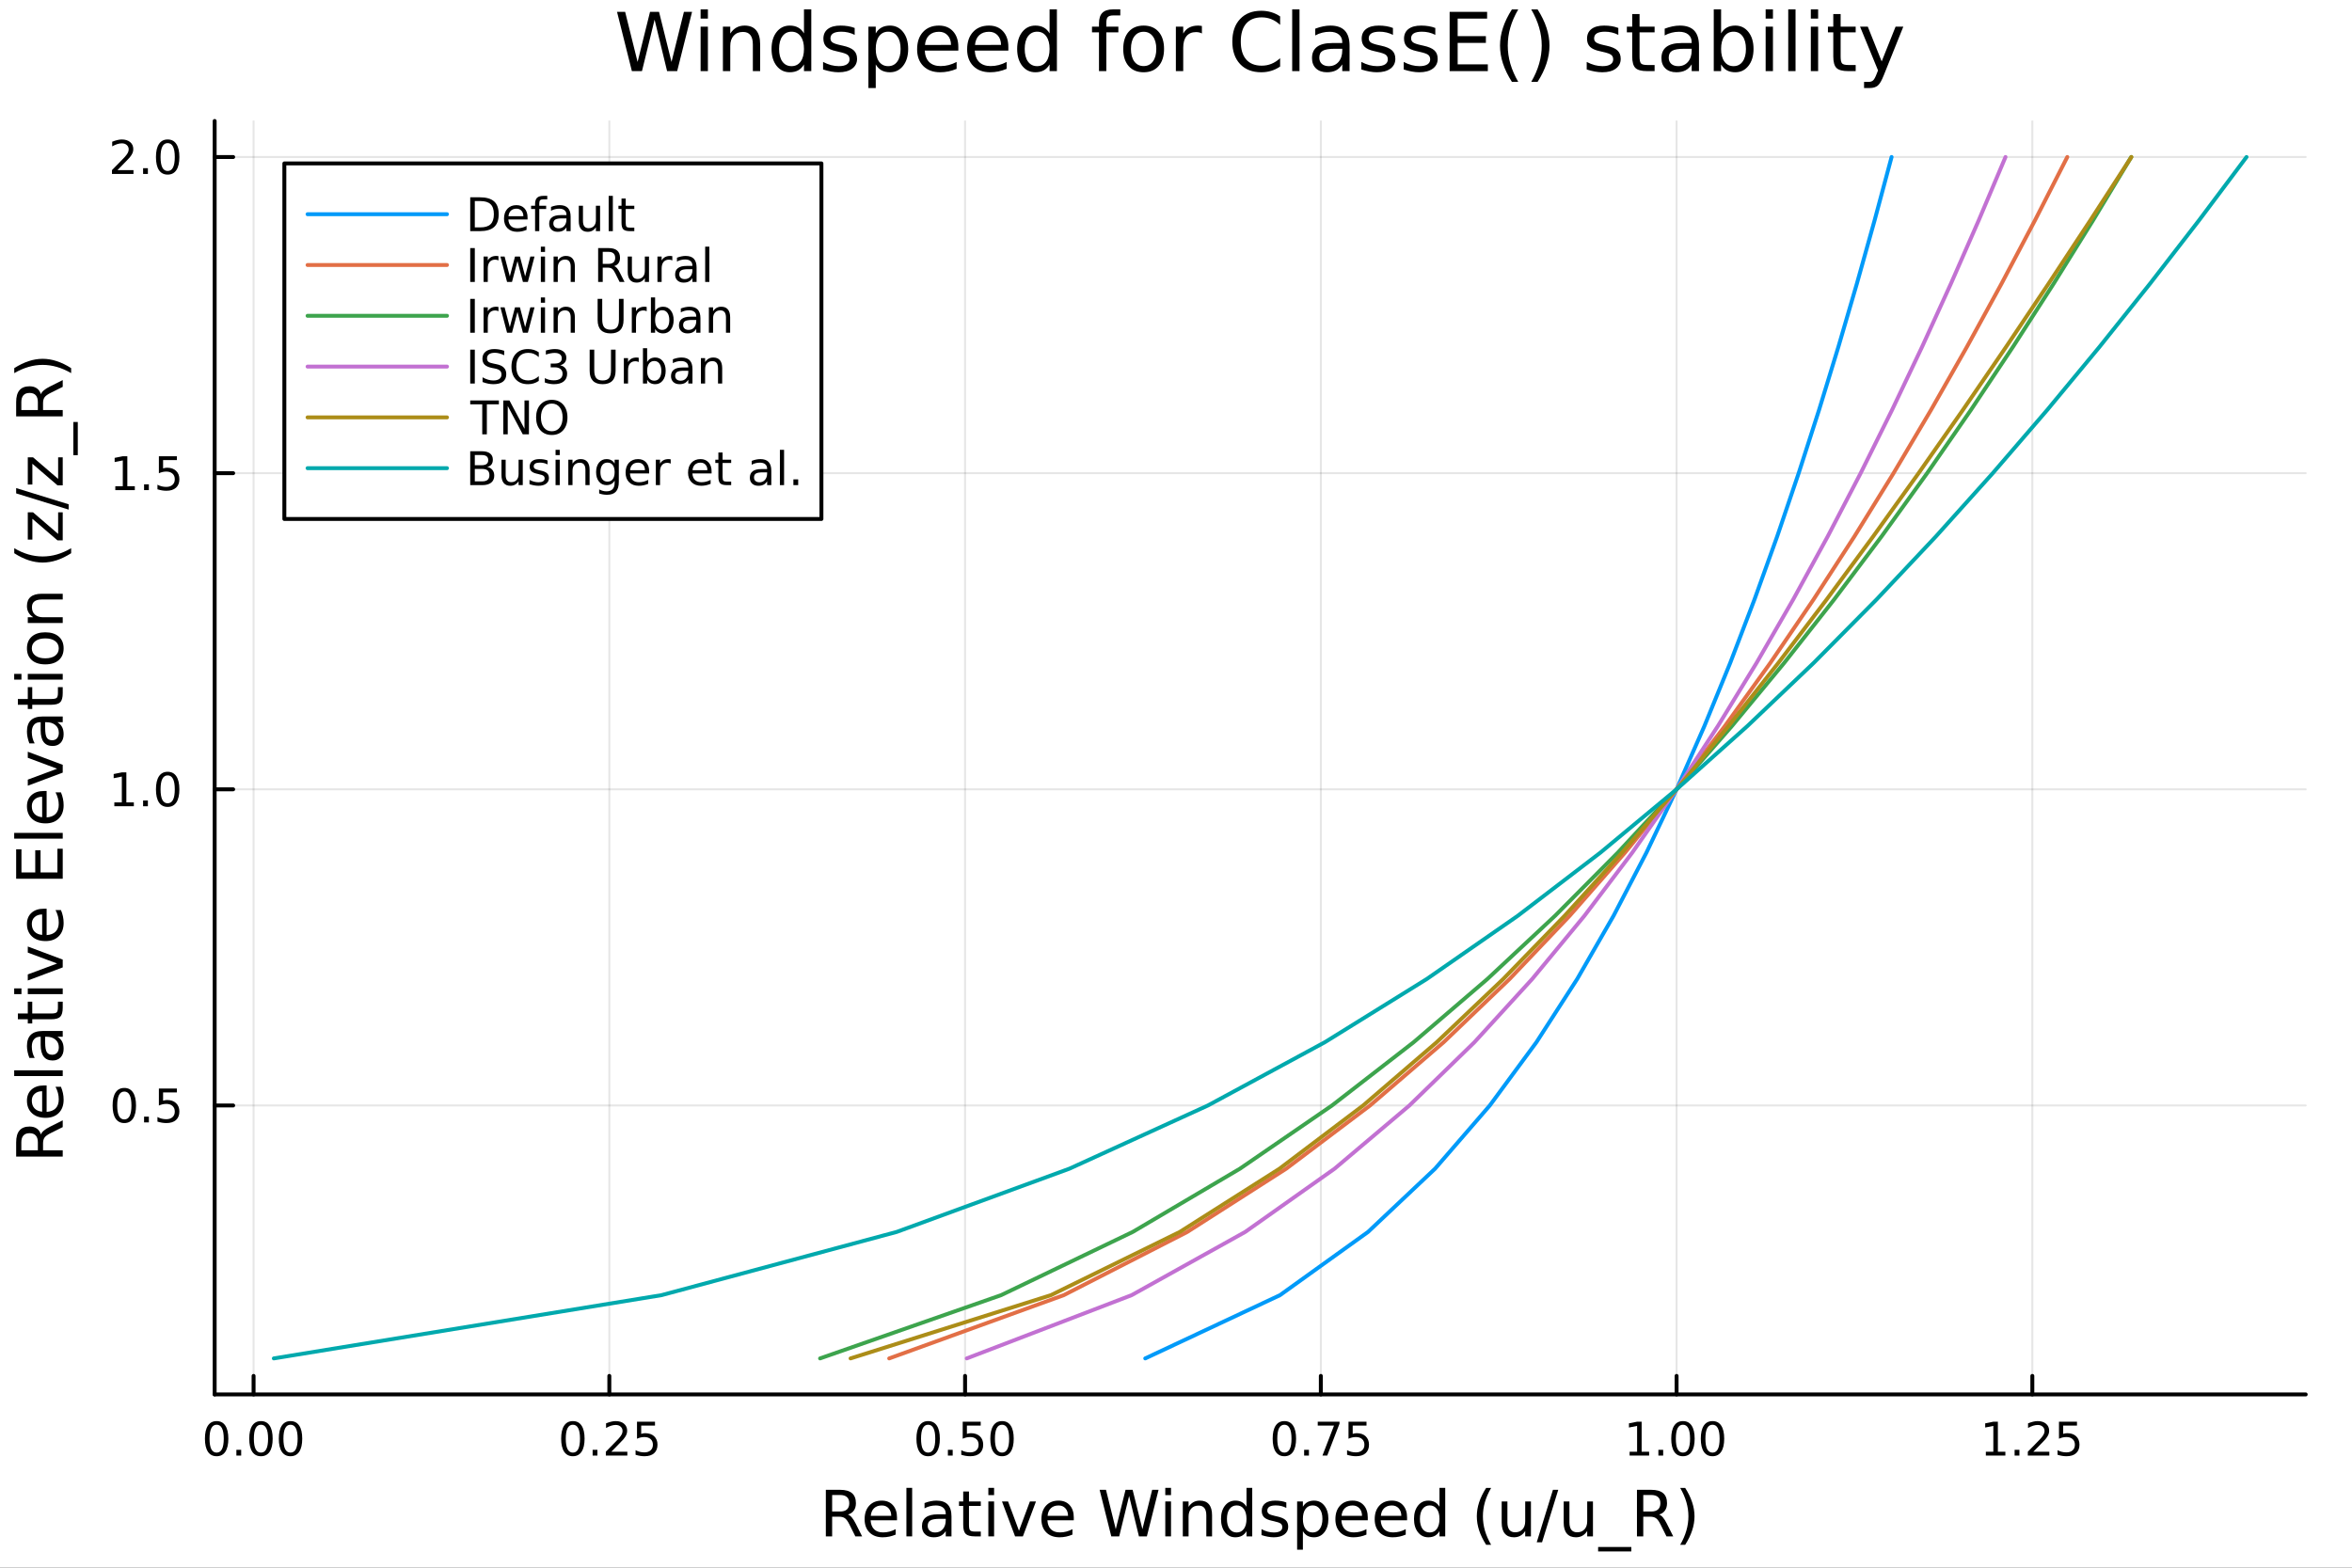 <?xml version="1.0" encoding="utf-8"?>
<svg xmlns="http://www.w3.org/2000/svg" xmlns:xlink="http://www.w3.org/1999/xlink" width="600" height="400" viewBox="0 0 2400 1600">
<rect x="0" y="0" width="2400" height="1600" fill="#333333" stroke="none"/>
<defs>
  <clipPath id="clip110">
    <rect x="0" y="0" width="2400" height="1600"/>
  </clipPath>
</defs>
<path clip-path="url(#clip110)" d="M0 1600 L2400 1600 L2400 0 L0 0  Z" fill="#ffffff" fill-rule="evenodd" fill-opacity="1"/>
<defs>
  <clipPath id="clip111">
    <rect x="480" y="0" width="1681" height="1600"/>
  </clipPath>
</defs>
<path clip-path="url(#clip110)" d="M219.033 1423.18 L2352.76 1423.18 L2352.76 123.472 L219.033 123.472  Z" fill="#ffffff" fill-rule="evenodd" fill-opacity="1"/>
<defs>
  <clipPath id="clip112">
    <rect x="219" y="123" width="2135" height="1301"/>
  </clipPath>
</defs>
<polyline clip-path="url(#clip112)" style="stroke:#000000; stroke-linecap:round; stroke-linejoin:round; stroke-width:2; stroke-opacity:0.1; fill:none" points="258.754,1423.18 258.754,123.472 "/>
<polyline clip-path="url(#clip112)" style="stroke:#000000; stroke-linecap:round; stroke-linejoin:round; stroke-width:2; stroke-opacity:0.1; fill:none" points="621.766,1423.18 621.766,123.472 "/>
<polyline clip-path="url(#clip112)" style="stroke:#000000; stroke-linecap:round; stroke-linejoin:round; stroke-width:2; stroke-opacity:0.1; fill:none" points="984.778,1423.18 984.778,123.472 "/>
<polyline clip-path="url(#clip112)" style="stroke:#000000; stroke-linecap:round; stroke-linejoin:round; stroke-width:2; stroke-opacity:0.1; fill:none" points="1347.79,1423.18 1347.79,123.472 "/>
<polyline clip-path="url(#clip112)" style="stroke:#000000; stroke-linecap:round; stroke-linejoin:round; stroke-width:2; stroke-opacity:0.1; fill:none" points="1710.8,1423.18 1710.8,123.472 "/>
<polyline clip-path="url(#clip112)" style="stroke:#000000; stroke-linecap:round; stroke-linejoin:round; stroke-width:2; stroke-opacity:0.1; fill:none" points="2073.81,1423.18 2073.81,123.472 "/>
<polyline clip-path="url(#clip112)" style="stroke:#000000; stroke-linecap:round; stroke-linejoin:round; stroke-width:2; stroke-opacity:0.1; fill:none" points="219.033,1128.26 2352.76,1128.26 "/>
<polyline clip-path="url(#clip112)" style="stroke:#000000; stroke-linecap:round; stroke-linejoin:round; stroke-width:2; stroke-opacity:0.1; fill:none" points="219.033,805.593 2352.76,805.593 "/>
<polyline clip-path="url(#clip112)" style="stroke:#000000; stroke-linecap:round; stroke-linejoin:round; stroke-width:2; stroke-opacity:0.1; fill:none" points="219.033,482.925 2352.76,482.925 "/>
<polyline clip-path="url(#clip112)" style="stroke:#000000; stroke-linecap:round; stroke-linejoin:round; stroke-width:2; stroke-opacity:0.1; fill:none" points="219.033,160.256 2352.76,160.256 "/>
<polyline clip-path="url(#clip110)" style="stroke:#000000; stroke-linecap:round; stroke-linejoin:round; stroke-width:4; stroke-opacity:1; fill:none" points="219.033,1423.18 2352.76,1423.18 "/>
<polyline clip-path="url(#clip110)" style="stroke:#000000; stroke-linecap:round; stroke-linejoin:round; stroke-width:4; stroke-opacity:1; fill:none" points="258.754,1423.18 258.754,1404.28 "/>
<polyline clip-path="url(#clip110)" style="stroke:#000000; stroke-linecap:round; stroke-linejoin:round; stroke-width:4; stroke-opacity:1; fill:none" points="621.766,1423.18 621.766,1404.28 "/>
<polyline clip-path="url(#clip110)" style="stroke:#000000; stroke-linecap:round; stroke-linejoin:round; stroke-width:4; stroke-opacity:1; fill:none" points="984.778,1423.18 984.778,1404.28 "/>
<polyline clip-path="url(#clip110)" style="stroke:#000000; stroke-linecap:round; stroke-linejoin:round; stroke-width:4; stroke-opacity:1; fill:none" points="1347.79,1423.18 1347.79,1404.28 "/>
<polyline clip-path="url(#clip110)" style="stroke:#000000; stroke-linecap:round; stroke-linejoin:round; stroke-width:4; stroke-opacity:1; fill:none" points="1710.8,1423.18 1710.8,1404.28 "/>
<polyline clip-path="url(#clip110)" style="stroke:#000000; stroke-linecap:round; stroke-linejoin:round; stroke-width:4; stroke-opacity:1; fill:none" points="2073.81,1423.18 2073.81,1404.28 "/>
<path clip-path="url(#clip110)" d="M221.058 1454.1 Q217.447 1454.1 215.618 1457.66 Q213.812 1461.2 213.812 1468.33 Q213.812 1475.44 215.618 1479.01 Q217.447 1482.55 221.058 1482.55 Q224.692 1482.55 226.498 1479.01 Q228.326 1475.44 228.326 1468.33 Q228.326 1461.2 226.498 1457.66 Q224.692 1454.1 221.058 1454.1 M221.058 1450.39 Q226.868 1450.39 229.923 1455 Q233.002 1459.58 233.002 1468.33 Q233.002 1477.06 229.923 1481.67 Q226.868 1486.25 221.058 1486.25 Q215.248 1486.25 212.169 1481.67 Q209.113 1477.06 209.113 1468.33 Q209.113 1459.58 212.169 1455 Q215.248 1450.39 221.058 1450.39 Z" fill="#000000" fill-rule="nonzero" fill-opacity="1" /><path clip-path="url(#clip110)" d="M241.22 1479.7 L246.104 1479.7 L246.104 1485.58 L241.22 1485.58 L241.22 1479.7 Z" fill="#000000" fill-rule="nonzero" fill-opacity="1" /><path clip-path="url(#clip110)" d="M266.289 1454.1 Q262.678 1454.1 260.849 1457.66 Q259.044 1461.2 259.044 1468.33 Q259.044 1475.44 260.849 1479.01 Q262.678 1482.55 266.289 1482.55 Q269.923 1482.55 271.729 1479.01 Q273.557 1475.44 273.557 1468.33 Q273.557 1461.2 271.729 1457.66 Q269.923 1454.1 266.289 1454.1 M266.289 1450.39 Q272.099 1450.39 275.155 1455 Q278.233 1459.58 278.233 1468.33 Q278.233 1477.06 275.155 1481.67 Q272.099 1486.25 266.289 1486.25 Q260.479 1486.25 257.4 1481.67 Q254.345 1477.06 254.345 1468.33 Q254.345 1459.58 257.4 1455 Q260.479 1450.39 266.289 1450.39 Z" fill="#000000" fill-rule="nonzero" fill-opacity="1" /><path clip-path="url(#clip110)" d="M296.451 1454.1 Q292.84 1454.1 291.011 1457.66 Q289.206 1461.2 289.206 1468.33 Q289.206 1475.44 291.011 1479.01 Q292.84 1482.55 296.451 1482.55 Q300.085 1482.55 301.891 1479.01 Q303.719 1475.44 303.719 1468.33 Q303.719 1461.2 301.891 1457.66 Q300.085 1454.1 296.451 1454.1 M296.451 1450.39 Q302.261 1450.39 305.317 1455 Q308.395 1459.58 308.395 1468.33 Q308.395 1477.06 305.317 1481.67 Q302.261 1486.25 296.451 1486.25 Q290.641 1486.25 287.562 1481.67 Q284.506 1477.06 284.506 1468.33 Q284.506 1459.58 287.562 1455 Q290.641 1450.39 296.451 1450.39 Z" fill="#000000" fill-rule="nonzero" fill-opacity="1" /><path clip-path="url(#clip110)" d="M584.567 1454.1 Q580.956 1454.1 579.127 1457.66 Q577.322 1461.2 577.322 1468.33 Q577.322 1475.44 579.127 1479.01 Q580.956 1482.55 584.567 1482.55 Q588.201 1482.55 590.007 1479.01 Q591.836 1475.44 591.836 1468.33 Q591.836 1461.2 590.007 1457.66 Q588.201 1454.1 584.567 1454.1 M584.567 1450.39 Q590.377 1450.39 593.433 1455 Q596.512 1459.58 596.512 1468.33 Q596.512 1477.06 593.433 1481.67 Q590.377 1486.25 584.567 1486.25 Q578.757 1486.25 575.678 1481.67 Q572.623 1477.06 572.623 1468.33 Q572.623 1459.58 575.678 1455 Q578.757 1450.39 584.567 1450.39 Z" fill="#000000" fill-rule="nonzero" fill-opacity="1" /><path clip-path="url(#clip110)" d="M604.729 1479.7 L609.613 1479.7 L609.613 1485.58 L604.729 1485.58 L604.729 1479.7 Z" fill="#000000" fill-rule="nonzero" fill-opacity="1" /><path clip-path="url(#clip110)" d="M623.826 1481.64 L640.146 1481.64 L640.146 1485.58 L618.201 1485.58 L618.201 1481.64 Q620.863 1478.89 625.447 1474.26 Q630.053 1469.61 631.234 1468.27 Q633.479 1465.74 634.359 1464.01 Q635.261 1462.25 635.261 1460.56 Q635.261 1457.8 633.317 1456.07 Q631.396 1454.33 628.294 1454.33 Q626.095 1454.33 623.641 1455.09 Q621.211 1455.86 618.433 1457.41 L618.433 1452.69 Q621.257 1451.55 623.711 1450.97 Q626.164 1450.39 628.201 1450.39 Q633.572 1450.39 636.766 1453.08 Q639.96 1455.77 639.96 1460.26 Q639.96 1462.39 639.15 1464.31 Q638.363 1466.2 636.257 1468.8 Q635.678 1469.47 632.576 1472.69 Q629.474 1475.88 623.826 1481.64 Z" fill="#000000" fill-rule="nonzero" fill-opacity="1" /><path clip-path="url(#clip110)" d="M650.007 1451.02 L668.363 1451.02 L668.363 1454.96 L654.289 1454.96 L654.289 1463.43 Q655.308 1463.08 656.326 1462.92 Q657.345 1462.73 658.363 1462.73 Q664.15 1462.73 667.53 1465.9 Q670.909 1469.08 670.909 1474.49 Q670.909 1480.07 667.437 1483.17 Q663.965 1486.25 657.646 1486.25 Q655.47 1486.25 653.201 1485.88 Q650.956 1485.51 648.548 1484.77 L648.548 1480.07 Q650.632 1481.2 652.854 1481.76 Q655.076 1482.32 657.553 1482.32 Q661.558 1482.32 663.896 1480.21 Q666.233 1478.1 666.233 1474.49 Q666.233 1470.88 663.896 1468.77 Q661.558 1466.67 657.553 1466.67 Q655.678 1466.67 653.803 1467.08 Q651.951 1467.5 650.007 1468.38 L650.007 1451.02 Z" fill="#000000" fill-rule="nonzero" fill-opacity="1" /><path clip-path="url(#clip110)" d="M947.081 1454.1 Q943.47 1454.1 941.642 1457.66 Q939.836 1461.2 939.836 1468.33 Q939.836 1475.44 941.642 1479.01 Q943.47 1482.55 947.081 1482.55 Q950.716 1482.55 952.521 1479.01 Q954.35 1475.44 954.35 1468.33 Q954.35 1461.2 952.521 1457.66 Q950.716 1454.1 947.081 1454.1 M947.081 1450.39 Q952.891 1450.39 955.947 1455 Q959.026 1459.58 959.026 1468.33 Q959.026 1477.06 955.947 1481.67 Q952.891 1486.25 947.081 1486.25 Q941.271 1486.25 938.192 1481.67 Q935.137 1477.06 935.137 1468.33 Q935.137 1459.58 938.192 1455 Q941.271 1450.39 947.081 1450.39 Z" fill="#000000" fill-rule="nonzero" fill-opacity="1" /><path clip-path="url(#clip110)" d="M967.243 1479.7 L972.127 1479.7 L972.127 1485.58 L967.243 1485.58 L967.243 1479.7 Z" fill="#000000" fill-rule="nonzero" fill-opacity="1" /><path clip-path="url(#clip110)" d="M982.359 1451.02 L1000.72 1451.02 L1000.72 1454.96 L986.641 1454.96 L986.641 1463.43 Q987.66 1463.08 988.678 1462.92 Q989.697 1462.73 990.715 1462.73 Q996.502 1462.73 999.882 1465.9 Q1003.26 1469.08 1003.26 1474.49 Q1003.26 1480.07 999.789 1483.17 Q996.317 1486.25 989.998 1486.25 Q987.822 1486.25 985.553 1485.88 Q983.308 1485.51 980.901 1484.77 L980.901 1480.07 Q982.984 1481.2 985.206 1481.76 Q987.428 1482.32 989.905 1482.32 Q993.91 1482.32 996.248 1480.21 Q998.586 1478.1 998.586 1474.49 Q998.586 1470.88 996.248 1468.77 Q993.91 1466.67 989.905 1466.67 Q988.03 1466.67 986.155 1467.08 Q984.303 1467.5 982.359 1468.38 L982.359 1451.02 Z" fill="#000000" fill-rule="nonzero" fill-opacity="1" /><path clip-path="url(#clip110)" d="M1022.47 1454.1 Q1018.86 1454.1 1017.03 1457.66 Q1015.23 1461.2 1015.23 1468.33 Q1015.23 1475.44 1017.03 1479.01 Q1018.86 1482.55 1022.47 1482.55 Q1026.11 1482.55 1027.91 1479.01 Q1029.74 1475.44 1029.74 1468.33 Q1029.74 1461.2 1027.91 1457.66 Q1026.11 1454.1 1022.47 1454.1 M1022.47 1450.39 Q1028.28 1450.39 1031.34 1455 Q1034.42 1459.58 1034.42 1468.33 Q1034.42 1477.06 1031.34 1481.67 Q1028.28 1486.25 1022.47 1486.25 Q1016.66 1486.25 1013.59 1481.67 Q1010.53 1477.06 1010.53 1468.33 Q1010.53 1459.58 1013.59 1455 Q1016.66 1450.39 1022.47 1450.39 Z" fill="#000000" fill-rule="nonzero" fill-opacity="1" /><path clip-path="url(#clip110)" d="M1310.59 1454.1 Q1306.98 1454.1 1305.15 1457.66 Q1303.35 1461.2 1303.35 1468.33 Q1303.35 1475.44 1305.15 1479.01 Q1306.98 1482.55 1310.59 1482.55 Q1314.23 1482.55 1316.03 1479.01 Q1317.86 1475.44 1317.86 1468.33 Q1317.86 1461.2 1316.03 1457.66 Q1314.23 1454.1 1310.59 1454.1 M1310.59 1450.39 Q1316.4 1450.39 1319.46 1455 Q1322.54 1459.58 1322.54 1468.33 Q1322.54 1477.06 1319.46 1481.67 Q1316.4 1486.25 1310.59 1486.25 Q1304.78 1486.25 1301.7 1481.67 Q1298.65 1477.06 1298.65 1468.33 Q1298.65 1459.58 1301.7 1455 Q1304.78 1450.39 1310.59 1450.39 Z" fill="#000000" fill-rule="nonzero" fill-opacity="1" /><path clip-path="url(#clip110)" d="M1330.75 1479.7 L1335.64 1479.7 L1335.64 1485.58 L1330.75 1485.58 L1330.75 1479.7 Z" fill="#000000" fill-rule="nonzero" fill-opacity="1" /><path clip-path="url(#clip110)" d="M1344.64 1451.02 L1366.86 1451.02 L1366.86 1453.01 L1354.32 1485.58 L1349.43 1485.58 L1361.24 1454.96 L1344.64 1454.96 L1344.64 1451.02 Z" fill="#000000" fill-rule="nonzero" fill-opacity="1" /><path clip-path="url(#clip110)" d="M1376.03 1451.02 L1394.39 1451.02 L1394.39 1454.96 L1380.31 1454.96 L1380.31 1463.43 Q1381.33 1463.08 1382.35 1462.92 Q1383.37 1462.73 1384.39 1462.73 Q1390.17 1462.73 1393.55 1465.9 Q1396.93 1469.08 1396.93 1474.49 Q1396.93 1480.07 1393.46 1483.17 Q1389.99 1486.25 1383.67 1486.25 Q1381.49 1486.25 1379.22 1485.88 Q1376.98 1485.51 1374.57 1484.77 L1374.57 1480.07 Q1376.66 1481.2 1378.88 1481.76 Q1381.1 1482.32 1383.58 1482.32 Q1387.58 1482.32 1389.92 1480.21 Q1392.26 1478.1 1392.26 1474.49 Q1392.26 1470.88 1389.92 1468.77 Q1387.58 1466.67 1383.58 1466.67 Q1381.7 1466.67 1379.83 1467.08 Q1377.97 1467.5 1376.03 1468.38 L1376.03 1451.02 Z" fill="#000000" fill-rule="nonzero" fill-opacity="1" /><path clip-path="url(#clip110)" d="M1662.87 1481.64 L1670.51 1481.64 L1670.51 1455.28 L1662.2 1456.95 L1662.2 1452.69 L1670.47 1451.02 L1675.14 1451.02 L1675.14 1481.64 L1682.78 1481.64 L1682.78 1485.58 L1662.87 1485.58 L1662.87 1481.64 Z" fill="#000000" fill-rule="nonzero" fill-opacity="1" /><path clip-path="url(#clip110)" d="M1692.23 1479.7 L1697.11 1479.7 L1697.11 1485.58 L1692.23 1485.58 L1692.23 1479.7 Z" fill="#000000" fill-rule="nonzero" fill-opacity="1" /><path clip-path="url(#clip110)" d="M1717.29 1454.1 Q1713.68 1454.1 1711.85 1457.66 Q1710.05 1461.2 1710.05 1468.33 Q1710.05 1475.44 1711.85 1479.01 Q1713.68 1482.55 1717.29 1482.55 Q1720.93 1482.55 1722.73 1479.01 Q1724.56 1475.44 1724.56 1468.33 Q1724.56 1461.2 1722.73 1457.66 Q1720.93 1454.1 1717.29 1454.1 M1717.29 1450.39 Q1723.1 1450.39 1726.16 1455 Q1729.24 1459.58 1729.24 1468.33 Q1729.24 1477.06 1726.16 1481.67 Q1723.1 1486.25 1717.29 1486.25 Q1711.48 1486.25 1708.41 1481.67 Q1705.35 1477.06 1705.35 1468.33 Q1705.35 1459.58 1708.41 1455 Q1711.48 1450.39 1717.29 1450.39 Z" fill="#000000" fill-rule="nonzero" fill-opacity="1" /><path clip-path="url(#clip110)" d="M1747.46 1454.1 Q1743.85 1454.1 1742.02 1457.66 Q1740.21 1461.2 1740.21 1468.33 Q1740.21 1475.44 1742.02 1479.01 Q1743.85 1482.55 1747.46 1482.55 Q1751.09 1482.55 1752.9 1479.01 Q1754.72 1475.44 1754.72 1468.33 Q1754.72 1461.2 1752.9 1457.66 Q1751.09 1454.1 1747.46 1454.1 M1747.46 1450.39 Q1753.27 1450.39 1756.32 1455 Q1759.4 1459.58 1759.4 1468.33 Q1759.4 1477.06 1756.32 1481.67 Q1753.27 1486.25 1747.46 1486.25 Q1741.65 1486.25 1738.57 1481.67 Q1735.51 1477.06 1735.51 1468.33 Q1735.51 1459.58 1738.57 1455 Q1741.65 1450.39 1747.46 1450.39 Z" fill="#000000" fill-rule="nonzero" fill-opacity="1" /><path clip-path="url(#clip110)" d="M2026.38 1481.64 L2034.02 1481.64 L2034.02 1455.28 L2025.71 1456.95 L2025.71 1452.69 L2033.98 1451.02 L2038.65 1451.02 L2038.65 1481.64 L2046.29 1481.64 L2046.29 1485.58 L2026.38 1485.58 L2026.38 1481.64 Z" fill="#000000" fill-rule="nonzero" fill-opacity="1" /><path clip-path="url(#clip110)" d="M2055.73 1479.7 L2060.62 1479.7 L2060.62 1485.58 L2055.73 1485.58 L2055.73 1479.7 Z" fill="#000000" fill-rule="nonzero" fill-opacity="1" /><path clip-path="url(#clip110)" d="M2074.83 1481.64 L2091.15 1481.64 L2091.15 1485.58 L2069.21 1485.58 L2069.21 1481.64 Q2071.87 1478.89 2076.45 1474.26 Q2081.06 1469.61 2082.24 1468.27 Q2084.48 1465.74 2085.36 1464.01 Q2086.27 1462.25 2086.27 1460.56 Q2086.27 1457.8 2084.32 1456.07 Q2082.4 1454.33 2079.3 1454.33 Q2077.1 1454.33 2074.65 1455.09 Q2072.22 1455.86 2069.44 1457.41 L2069.44 1452.69 Q2072.26 1451.55 2074.72 1450.97 Q2077.17 1450.39 2079.21 1450.39 Q2084.58 1450.39 2087.77 1453.08 Q2090.97 1455.77 2090.97 1460.26 Q2090.97 1462.39 2090.16 1464.31 Q2089.37 1466.2 2087.26 1468.8 Q2086.68 1469.47 2083.58 1472.69 Q2080.48 1475.88 2074.83 1481.64 Z" fill="#000000" fill-rule="nonzero" fill-opacity="1" /><path clip-path="url(#clip110)" d="M2101.01 1451.02 L2119.37 1451.02 L2119.37 1454.96 L2105.29 1454.96 L2105.29 1463.43 Q2106.31 1463.08 2107.33 1462.92 Q2108.35 1462.73 2109.37 1462.73 Q2115.16 1462.73 2118.54 1465.9 Q2121.91 1469.08 2121.91 1474.49 Q2121.91 1480.07 2118.44 1483.17 Q2114.97 1486.25 2108.65 1486.25 Q2106.48 1486.25 2104.21 1485.88 Q2101.96 1485.51 2099.55 1484.77 L2099.55 1480.07 Q2101.64 1481.2 2103.86 1481.76 Q2106.08 1482.32 2108.56 1482.32 Q2112.56 1482.32 2114.9 1480.21 Q2117.24 1478.1 2117.24 1474.49 Q2117.24 1470.88 2114.9 1468.77 Q2112.56 1466.67 2108.56 1466.67 Q2106.68 1466.67 2104.81 1467.08 Q2102.96 1467.5 2101.01 1468.38 L2101.01 1451.02 Z" fill="#000000" fill-rule="nonzero" fill-opacity="1" /><path clip-path="url(#clip110)" d="M865.233 1545.76 Q867.301 1546.46 869.243 1548.76 Q871.216 1551.05 873.19 1555.06 L879.715 1568.04 L872.808 1568.04 L866.729 1555.85 Q864.373 1551.08 862.145 1549.52 Q859.949 1547.96 856.13 1547.96 L849.127 1547.96 L849.127 1568.04 L842.698 1568.04 L842.698 1520.52 L857.212 1520.52 Q865.36 1520.52 869.37 1523.93 Q873.381 1527.34 873.381 1534.21 Q873.381 1538.7 871.28 1541.66 Q869.211 1544.62 865.233 1545.76 M849.127 1525.81 L849.127 1542.68 L857.212 1542.68 Q861.859 1542.68 864.214 1540.54 Q866.601 1538.38 866.601 1534.21 Q866.601 1530.04 864.214 1527.94 Q861.859 1525.81 857.212 1525.81 L849.127 1525.81 Z" fill="#000000" fill-rule="nonzero" fill-opacity="1" /><path clip-path="url(#clip110)" d="M915.299 1548.76 L915.299 1551.62 L888.372 1551.62 Q888.754 1557.67 892 1560.85 Q895.279 1564 901.103 1564 Q904.477 1564 907.628 1563.17 Q910.811 1562.35 913.93 1560.69 L913.93 1566.23 Q910.779 1567.57 907.469 1568.27 Q904.159 1568.97 900.753 1568.97 Q892.223 1568.97 887.226 1564 Q882.261 1559.04 882.261 1550.57 Q882.261 1541.82 886.972 1536.69 Q891.714 1531.54 899.735 1531.54 Q906.928 1531.54 911.098 1536.18 Q915.299 1540.8 915.299 1548.76 M909.442 1547.04 Q909.379 1542.23 906.737 1539.37 Q904.127 1536.5 899.798 1536.5 Q894.897 1536.5 891.937 1539.27 Q889.009 1542.04 888.563 1547.07 L909.442 1547.04 Z" fill="#000000" fill-rule="nonzero" fill-opacity="1" /><path clip-path="url(#clip110)" d="M924.911 1518.52 L930.768 1518.52 L930.768 1568.04 L924.911 1568.04 L924.911 1518.52 Z" fill="#000000" fill-rule="nonzero" fill-opacity="1" /><path clip-path="url(#clip110)" d="M959.222 1550.12 Q952.125 1550.12 949.387 1551.75 Q946.65 1553.37 946.65 1557.29 Q946.65 1560.4 948.687 1562.25 Q950.756 1564.07 954.289 1564.07 Q959.159 1564.07 962.087 1560.63 Q965.047 1557.16 965.047 1551.43 L965.047 1550.12 L959.222 1550.12 M970.903 1547.71 L970.903 1568.04 L965.047 1568.04 L965.047 1562.63 Q963.042 1565.88 960.05 1567.44 Q957.058 1568.97 952.729 1568.97 Q947.255 1568.97 944.008 1565.91 Q940.794 1562.82 940.794 1557.67 Q940.794 1551.65 944.804 1548.6 Q948.846 1545.54 956.835 1545.54 L965.047 1545.54 L965.047 1544.97 Q965.047 1540.93 962.373 1538.73 Q959.732 1536.5 954.925 1536.5 Q951.87 1536.5 948.973 1537.23 Q946.077 1537.97 943.403 1539.43 L943.403 1534.02 Q946.618 1532.78 949.642 1532.17 Q952.666 1531.54 955.53 1531.54 Q963.264 1531.54 967.084 1535.55 Q970.903 1539.56 970.903 1547.71 Z" fill="#000000" fill-rule="nonzero" fill-opacity="1" /><path clip-path="url(#clip110)" d="M988.759 1522.27 L988.759 1532.4 L1000.82 1532.4 L1000.82 1536.95 L988.759 1536.95 L988.759 1556.3 Q988.759 1560.66 989.937 1561.9 Q991.146 1563.14 994.807 1563.14 L1000.82 1563.14 L1000.82 1568.04 L994.807 1568.04 Q988.027 1568.04 985.449 1565.53 Q982.871 1562.98 982.871 1556.3 L982.871 1536.95 L978.574 1536.95 L978.574 1532.4 L982.871 1532.4 L982.871 1522.27 L988.759 1522.27 Z" fill="#000000" fill-rule="nonzero" fill-opacity="1" /><path clip-path="url(#clip110)" d="M1008.52 1532.4 L1014.38 1532.4 L1014.38 1568.04 L1008.52 1568.04 L1008.52 1532.4 M1008.52 1518.52 L1014.38 1518.52 L1014.38 1525.93 L1008.52 1525.93 L1008.52 1518.52 Z" fill="#000000" fill-rule="nonzero" fill-opacity="1" /><path clip-path="url(#clip110)" d="M1022.43 1532.4 L1028.64 1532.4 L1039.78 1562.31 L1050.92 1532.4 L1057.13 1532.4 L1043.76 1568.04 L1035.8 1568.04 L1022.43 1532.4 Z" fill="#000000" fill-rule="nonzero" fill-opacity="1" /><path clip-path="url(#clip110)" d="M1095.7 1548.76 L1095.7 1551.62 L1068.78 1551.62 Q1069.16 1557.67 1072.4 1560.85 Q1075.68 1564 1081.51 1564 Q1084.88 1564 1088.03 1563.17 Q1091.22 1562.35 1094.33 1560.69 L1094.33 1566.23 Q1091.18 1567.57 1087.87 1568.27 Q1084.56 1568.97 1081.16 1568.97 Q1072.63 1568.97 1067.63 1564 Q1062.67 1559.04 1062.67 1550.57 Q1062.67 1541.82 1067.38 1536.69 Q1072.12 1531.54 1080.14 1531.54 Q1087.33 1531.54 1091.5 1536.18 Q1095.7 1540.8 1095.7 1548.76 M1089.85 1547.04 Q1089.78 1542.23 1087.14 1539.37 Q1084.53 1536.5 1080.2 1536.5 Q1075.3 1536.5 1072.34 1539.27 Q1069.41 1542.04 1068.97 1547.07 L1089.85 1547.04 Z" fill="#000000" fill-rule="nonzero" fill-opacity="1" /><path clip-path="url(#clip110)" d="M1122.06 1520.52 L1128.55 1520.52 L1138.54 1560.69 L1148.51 1520.52 L1155.73 1520.52 L1165.73 1560.69 L1175.69 1520.52 L1182.21 1520.52 L1170.28 1568.04 L1162.19 1568.04 L1152.17 1526.79 L1142.05 1568.04 L1133.96 1568.04 L1122.06 1520.52 Z" fill="#000000" fill-rule="nonzero" fill-opacity="1" /><path clip-path="url(#clip110)" d="M1189.06 1532.4 L1194.91 1532.4 L1194.91 1568.04 L1189.06 1568.04 L1189.06 1532.4 M1189.06 1518.52 L1194.91 1518.52 L1194.91 1525.93 L1189.06 1525.93 L1189.06 1518.52 Z" fill="#000000" fill-rule="nonzero" fill-opacity="1" /><path clip-path="url(#clip110)" d="M1236.8 1546.53 L1236.8 1568.04 L1230.94 1568.04 L1230.94 1546.72 Q1230.94 1541.66 1228.97 1539.14 Q1227 1536.63 1223.05 1536.63 Q1218.31 1536.63 1215.57 1539.65 Q1212.83 1542.68 1212.83 1547.9 L1212.83 1568.04 L1206.94 1568.04 L1206.94 1532.4 L1212.83 1532.4 L1212.83 1537.93 Q1214.93 1534.72 1217.77 1533.13 Q1220.63 1531.54 1224.35 1531.54 Q1230.5 1531.54 1233.65 1535.36 Q1236.8 1539.14 1236.8 1546.53 Z" fill="#000000" fill-rule="nonzero" fill-opacity="1" /><path clip-path="url(#clip110)" d="M1271.94 1537.81 L1271.94 1518.52 L1277.79 1518.52 L1277.79 1568.04 L1271.94 1568.04 L1271.94 1562.7 Q1270.09 1565.88 1267.26 1567.44 Q1264.46 1568.97 1260.51 1568.97 Q1254.05 1568.97 1249.98 1563.81 Q1245.93 1558.65 1245.93 1550.25 Q1245.93 1541.85 1249.98 1536.69 Q1254.05 1531.54 1260.51 1531.54 Q1264.46 1531.54 1267.26 1533.1 Q1270.09 1534.62 1271.94 1537.81 M1251.98 1550.25 Q1251.98 1556.71 1254.62 1560.4 Q1257.3 1564.07 1261.94 1564.07 Q1266.59 1564.07 1269.26 1560.4 Q1271.94 1556.71 1271.94 1550.25 Q1271.94 1543.79 1269.26 1540.13 Q1266.59 1536.44 1261.94 1536.44 Q1257.3 1536.44 1254.62 1540.13 Q1251.98 1543.79 1251.98 1550.25 Z" fill="#000000" fill-rule="nonzero" fill-opacity="1" /><path clip-path="url(#clip110)" d="M1312.58 1533.45 L1312.58 1538.98 Q1310.1 1537.71 1307.43 1537.07 Q1304.75 1536.44 1301.89 1536.44 Q1297.53 1536.44 1295.33 1537.77 Q1293.17 1539.11 1293.17 1541.79 Q1293.17 1543.82 1294.73 1545 Q1296.29 1546.15 1301 1547.2 L1303 1547.64 Q1309.24 1548.98 1311.85 1551.43 Q1314.49 1553.85 1314.49 1558.21 Q1314.49 1563.17 1310.55 1566.07 Q1306.63 1568.97 1299.76 1568.97 Q1296.89 1568.97 1293.77 1568.39 Q1290.68 1567.85 1287.25 1566.74 L1287.25 1560.69 Q1290.49 1562.38 1293.64 1563.24 Q1296.8 1564.07 1299.88 1564.07 Q1304.02 1564.07 1306.25 1562.66 Q1308.48 1561.23 1308.48 1558.65 Q1308.48 1556.27 1306.85 1554.99 Q1305.26 1553.72 1299.82 1552.54 L1297.78 1552.07 Q1292.34 1550.92 1289.92 1548.56 Q1287.5 1546.18 1287.5 1542.04 Q1287.5 1537.01 1291.07 1534.27 Q1294.63 1531.54 1301.19 1531.54 Q1304.43 1531.54 1307.3 1532.01 Q1310.16 1532.49 1312.58 1533.45 Z" fill="#000000" fill-rule="nonzero" fill-opacity="1" /><path clip-path="url(#clip110)" d="M1329.48 1562.7 L1329.48 1581.6 L1323.6 1581.6 L1323.6 1532.4 L1329.48 1532.4 L1329.48 1537.81 Q1331.33 1534.62 1334.13 1533.1 Q1336.96 1531.54 1340.88 1531.54 Q1347.37 1531.54 1351.41 1536.69 Q1355.49 1541.85 1355.49 1550.25 Q1355.49 1558.65 1351.41 1563.81 Q1347.37 1568.97 1340.88 1568.97 Q1336.96 1568.97 1334.13 1567.44 Q1331.33 1565.88 1329.48 1562.7 M1349.41 1550.25 Q1349.41 1543.79 1346.73 1540.13 Q1344.09 1536.44 1339.45 1536.44 Q1334.8 1536.44 1332.13 1540.13 Q1329.48 1543.79 1329.48 1550.25 Q1329.48 1556.71 1332.13 1560.4 Q1334.8 1564.07 1339.45 1564.07 Q1344.09 1564.07 1346.73 1560.4 Q1349.41 1556.71 1349.41 1550.25 Z" fill="#000000" fill-rule="nonzero" fill-opacity="1" /><path clip-path="url(#clip110)" d="M1395.69 1548.76 L1395.69 1551.62 L1368.76 1551.62 Q1369.14 1557.67 1372.39 1560.85 Q1375.67 1564 1381.49 1564 Q1384.87 1564 1388.02 1563.17 Q1391.2 1562.35 1394.32 1560.69 L1394.32 1566.23 Q1391.17 1567.57 1387.86 1568.27 Q1384.55 1568.97 1381.14 1568.97 Q1372.61 1568.97 1367.61 1564 Q1362.65 1559.04 1362.65 1550.57 Q1362.65 1541.82 1367.36 1536.69 Q1372.1 1531.54 1380.12 1531.54 Q1387.32 1531.54 1391.49 1536.18 Q1395.69 1540.8 1395.69 1548.76 M1389.83 1547.04 Q1389.77 1542.23 1387.13 1539.37 Q1384.52 1536.5 1380.19 1536.5 Q1375.28 1536.5 1372.32 1539.27 Q1369.4 1542.04 1368.95 1547.07 L1389.83 1547.04 Z" fill="#000000" fill-rule="nonzero" fill-opacity="1" /><path clip-path="url(#clip110)" d="M1435.79 1548.76 L1435.79 1551.62 L1408.86 1551.62 Q1409.25 1557.67 1412.49 1560.85 Q1415.77 1564 1421.6 1564 Q1424.97 1564 1428.12 1563.17 Q1431.3 1562.35 1434.42 1560.69 L1434.42 1566.23 Q1431.27 1567.57 1427.96 1568.27 Q1424.65 1568.97 1421.25 1568.97 Q1412.72 1568.97 1407.72 1564 Q1402.75 1559.04 1402.75 1550.57 Q1402.75 1541.82 1407.46 1536.69 Q1412.21 1531.54 1420.23 1531.54 Q1427.42 1531.54 1431.59 1536.18 Q1435.79 1540.8 1435.79 1548.76 M1429.93 1547.04 Q1429.87 1542.23 1427.23 1539.37 Q1424.62 1536.5 1420.29 1536.5 Q1415.39 1536.5 1412.43 1539.27 Q1409.5 1542.04 1409.05 1547.07 L1429.93 1547.04 Z" fill="#000000" fill-rule="nonzero" fill-opacity="1" /><path clip-path="url(#clip110)" d="M1468.86 1537.81 L1468.86 1518.52 L1474.72 1518.52 L1474.72 1568.04 L1468.86 1568.04 L1468.86 1562.7 Q1467.01 1565.88 1464.18 1567.44 Q1461.38 1568.97 1457.43 1568.97 Q1450.97 1568.97 1446.9 1563.81 Q1442.86 1558.65 1442.86 1550.25 Q1442.86 1541.85 1446.9 1536.69 Q1450.97 1531.54 1457.43 1531.54 Q1461.38 1531.54 1464.18 1533.1 Q1467.01 1534.62 1468.86 1537.81 M1448.9 1550.25 Q1448.9 1556.71 1451.55 1560.4 Q1454.22 1564.07 1458.87 1564.07 Q1463.51 1564.07 1466.19 1560.4 Q1468.86 1556.71 1468.86 1550.25 Q1468.86 1543.79 1466.19 1540.13 Q1463.51 1536.44 1458.87 1536.44 Q1454.22 1536.44 1451.55 1540.13 Q1448.9 1543.79 1448.9 1550.25 Z" fill="#000000" fill-rule="nonzero" fill-opacity="1" /><path clip-path="url(#clip110)" d="M1521.57 1518.58 Q1517.3 1525.9 1515.23 1533.06 Q1513.17 1540.23 1513.17 1547.58 Q1513.17 1554.93 1515.23 1562.16 Q1517.34 1569.35 1521.57 1576.64 L1516.48 1576.64 Q1511.7 1569.16 1509.31 1561.93 Q1506.96 1554.71 1506.96 1547.58 Q1506.96 1540.48 1509.31 1533.29 Q1511.67 1526.09 1516.48 1518.58 L1521.57 1518.58 Z" fill="#000000" fill-rule="nonzero" fill-opacity="1" /><path clip-path="url(#clip110)" d="M1532.33 1553.98 L1532.33 1532.4 L1538.18 1532.4 L1538.18 1553.75 Q1538.18 1558.81 1540.16 1561.36 Q1542.13 1563.87 1546.08 1563.87 Q1550.82 1563.87 1553.56 1560.85 Q1556.33 1557.83 1556.33 1552.61 L1556.33 1532.4 L1562.18 1532.4 L1562.18 1568.04 L1556.33 1568.04 L1556.33 1562.57 Q1554.19 1565.82 1551.36 1567.41 Q1548.56 1568.97 1544.84 1568.97 Q1538.69 1568.97 1535.51 1565.15 Q1532.33 1561.33 1532.33 1553.98 M1547.06 1531.54 L1547.06 1531.54 Z" fill="#000000" fill-rule="nonzero" fill-opacity="1" /><path clip-path="url(#clip110)" d="M1584.65 1520.52 L1590.06 1520.52 L1573.51 1574.09 L1568.1 1574.09 L1584.65 1520.52 Z" fill="#000000" fill-rule="nonzero" fill-opacity="1" /><path clip-path="url(#clip110)" d="M1595.6 1553.98 L1595.6 1532.4 L1601.46 1532.4 L1601.46 1553.75 Q1601.46 1558.81 1603.43 1561.36 Q1605.41 1563.87 1609.35 1563.87 Q1614.09 1563.87 1616.83 1560.85 Q1619.6 1557.83 1619.6 1552.61 L1619.6 1532.4 L1625.46 1532.4 L1625.46 1568.04 L1619.6 1568.04 L1619.6 1562.57 Q1617.47 1565.82 1614.64 1567.41 Q1611.83 1568.97 1608.11 1568.97 Q1601.97 1568.97 1598.78 1565.15 Q1595.6 1561.33 1595.6 1553.98 M1610.34 1531.54 L1610.34 1531.54 Z" fill="#000000" fill-rule="nonzero" fill-opacity="1" /><path clip-path="url(#clip110)" d="M1664.61 1578.87 L1664.61 1583.42 L1630.74 1583.42 L1630.74 1578.87 L1664.61 1578.87 Z" fill="#000000" fill-rule="nonzero" fill-opacity="1" /><path clip-path="url(#clip110)" d="M1692.9 1545.76 Q1694.97 1546.46 1696.91 1548.76 Q1698.89 1551.05 1700.86 1555.06 L1707.38 1568.04 L1700.48 1568.04 L1694.4 1555.85 Q1692.04 1551.08 1689.81 1549.52 Q1687.62 1547.96 1683.8 1547.96 L1676.8 1547.96 L1676.8 1568.04 L1670.37 1568.04 L1670.37 1520.52 L1684.88 1520.52 Q1693.03 1520.52 1697.04 1523.93 Q1701.05 1527.34 1701.05 1534.21 Q1701.05 1538.7 1698.95 1541.66 Q1696.88 1544.62 1692.9 1545.76 M1676.8 1525.81 L1676.8 1542.68 L1684.88 1542.68 Q1689.53 1542.68 1691.88 1540.54 Q1694.27 1538.38 1694.27 1534.21 Q1694.27 1530.04 1691.88 1527.94 Q1689.53 1525.81 1684.88 1525.81 L1676.8 1525.81 Z" fill="#000000" fill-rule="nonzero" fill-opacity="1" /><path clip-path="url(#clip110)" d="M1714.48 1518.58 L1719.57 1518.58 Q1724.35 1526.09 1726.7 1533.29 Q1729.09 1540.48 1729.09 1547.58 Q1729.09 1554.71 1726.7 1561.93 Q1724.35 1569.16 1719.57 1576.64 L1714.48 1576.64 Q1718.71 1569.35 1720.78 1562.16 Q1722.88 1554.93 1722.88 1547.58 Q1722.88 1540.23 1720.78 1533.06 Q1718.71 1525.9 1714.48 1518.58 Z" fill="#000000" fill-rule="nonzero" fill-opacity="1" /><polyline clip-path="url(#clip110)" style="stroke:#000000; stroke-linecap:round; stroke-linejoin:round; stroke-width:4; stroke-opacity:1; fill:none" points="219.033,1423.18 219.033,123.472 "/>
<polyline clip-path="url(#clip110)" style="stroke:#000000; stroke-linecap:round; stroke-linejoin:round; stroke-width:4; stroke-opacity:1; fill:none" points="219.033,1128.26 237.931,1128.26 "/>
<polyline clip-path="url(#clip110)" style="stroke:#000000; stroke-linecap:round; stroke-linejoin:round; stroke-width:4; stroke-opacity:1; fill:none" points="219.033,805.593 237.931,805.593 "/>
<polyline clip-path="url(#clip110)" style="stroke:#000000; stroke-linecap:round; stroke-linejoin:round; stroke-width:4; stroke-opacity:1; fill:none" points="219.033,482.925 237.931,482.925 "/>
<polyline clip-path="url(#clip110)" style="stroke:#000000; stroke-linecap:round; stroke-linejoin:round; stroke-width:4; stroke-opacity:1; fill:none" points="219.033,160.256 237.931,160.256 "/>
<path clip-path="url(#clip110)" d="M126.853 1114.06 Q123.242 1114.06 121.413 1117.62 Q119.607 1121.17 119.607 1128.3 Q119.607 1135.4 121.413 1138.97 Q123.242 1142.51 126.853 1142.51 Q130.487 1142.51 132.292 1138.97 Q134.121 1135.4 134.121 1128.3 Q134.121 1121.17 132.292 1117.62 Q130.487 1114.06 126.853 1114.06 M126.853 1110.36 Q132.663 1110.36 135.718 1114.96 Q138.797 1119.55 138.797 1128.3 Q138.797 1137.02 135.718 1141.63 Q132.663 1146.21 126.853 1146.21 Q121.043 1146.21 117.964 1141.63 Q114.908 1137.02 114.908 1128.3 Q114.908 1119.55 117.964 1114.96 Q121.043 1110.36 126.853 1110.36 Z" fill="#000000" fill-rule="nonzero" fill-opacity="1" /><path clip-path="url(#clip110)" d="M147.015 1139.66 L151.899 1139.66 L151.899 1145.54 L147.015 1145.54 L147.015 1139.66 Z" fill="#000000" fill-rule="nonzero" fill-opacity="1" /><path clip-path="url(#clip110)" d="M162.13 1110.98 L180.487 1110.98 L180.487 1114.92 L166.413 1114.92 L166.413 1123.39 Q167.431 1123.04 168.45 1122.88 Q169.468 1122.69 170.487 1122.69 Q176.274 1122.69 179.653 1125.87 Q183.033 1129.04 183.033 1134.45 Q183.033 1140.03 179.561 1143.13 Q176.089 1146.21 169.769 1146.21 Q167.593 1146.21 165.325 1145.84 Q163.079 1145.47 160.672 1144.73 L160.672 1140.03 Q162.755 1141.17 164.977 1141.72 Q167.2 1142.28 169.677 1142.28 Q173.681 1142.28 176.019 1140.17 Q178.357 1138.06 178.357 1134.45 Q178.357 1130.84 176.019 1128.74 Q173.681 1126.63 169.677 1126.63 Q167.802 1126.63 165.927 1127.05 Q164.075 1127.46 162.13 1128.34 L162.13 1110.98 Z" fill="#000000" fill-rule="nonzero" fill-opacity="1" /><path clip-path="url(#clip110)" d="M116.668 818.938 L124.306 818.938 L124.306 792.572 L115.996 794.239 L115.996 789.979 L124.26 788.313 L128.936 788.313 L128.936 818.938 L136.575 818.938 L136.575 822.873 L116.668 822.873 L116.668 818.938 Z" fill="#000000" fill-rule="nonzero" fill-opacity="1" /><path clip-path="url(#clip110)" d="M146.019 816.993 L150.903 816.993 L150.903 822.873 L146.019 822.873 L146.019 816.993 Z" fill="#000000" fill-rule="nonzero" fill-opacity="1" /><path clip-path="url(#clip110)" d="M171.089 791.391 Q167.477 791.391 165.649 794.956 Q163.843 798.498 163.843 805.628 Q163.843 812.734 165.649 816.299 Q167.477 819.84 171.089 819.84 Q174.723 819.84 176.528 816.299 Q178.357 812.734 178.357 805.628 Q178.357 798.498 176.528 794.956 Q174.723 791.391 171.089 791.391 M171.089 787.688 Q176.899 787.688 179.954 792.294 Q183.033 796.878 183.033 805.628 Q183.033 814.354 179.954 818.961 Q176.899 823.544 171.089 823.544 Q165.278 823.544 162.2 818.961 Q159.144 814.354 159.144 805.628 Q159.144 796.878 162.2 792.294 Q165.278 787.688 171.089 787.688 Z" fill="#000000" fill-rule="nonzero" fill-opacity="1" /><path clip-path="url(#clip110)" d="M117.663 496.269 L125.302 496.269 L125.302 469.904 L116.992 471.57 L116.992 467.311 L125.255 465.645 L129.931 465.645 L129.931 496.269 L137.57 496.269 L137.57 500.205 L117.663 500.205 L117.663 496.269 Z" fill="#000000" fill-rule="nonzero" fill-opacity="1" /><path clip-path="url(#clip110)" d="M147.015 494.325 L151.899 494.325 L151.899 500.205 L147.015 500.205 L147.015 494.325 Z" fill="#000000" fill-rule="nonzero" fill-opacity="1" /><path clip-path="url(#clip110)" d="M162.13 465.645 L180.487 465.645 L180.487 469.58 L166.413 469.58 L166.413 478.052 Q167.431 477.705 168.45 477.543 Q169.468 477.357 170.487 477.357 Q176.274 477.357 179.653 480.529 Q183.033 483.7 183.033 489.117 Q183.033 494.695 179.561 497.797 Q176.089 500.876 169.769 500.876 Q167.593 500.876 165.325 500.505 Q163.079 500.135 160.672 499.394 L160.672 494.695 Q162.755 495.83 164.977 496.385 Q167.2 496.941 169.677 496.941 Q173.681 496.941 176.019 494.834 Q178.357 492.728 178.357 489.117 Q178.357 485.506 176.019 483.399 Q173.681 481.293 169.677 481.293 Q167.802 481.293 165.927 481.709 Q164.075 482.126 162.13 483.006 L162.13 465.645 Z" fill="#000000" fill-rule="nonzero" fill-opacity="1" /><path clip-path="url(#clip110)" d="M119.885 173.601 L136.204 173.601 L136.204 177.536 L114.26 177.536 L114.26 173.601 Q116.922 170.847 121.505 166.217 Q126.112 161.564 127.292 160.222 Q129.538 157.698 130.417 155.962 Q131.32 154.203 131.32 152.513 Q131.32 149.759 129.376 148.023 Q127.455 146.286 124.353 146.286 Q122.154 146.286 119.7 147.05 Q117.269 147.814 114.492 149.365 L114.492 144.643 Q117.316 143.509 119.769 142.93 Q122.223 142.351 124.26 142.351 Q129.63 142.351 132.825 145.036 Q136.019 147.722 136.019 152.212 Q136.019 154.342 135.209 156.263 Q134.422 158.161 132.316 160.754 Q131.737 161.425 128.635 164.643 Q125.533 167.837 119.885 173.601 Z" fill="#000000" fill-rule="nonzero" fill-opacity="1" /><path clip-path="url(#clip110)" d="M146.019 171.657 L150.903 171.657 L150.903 177.536 L146.019 177.536 L146.019 171.657 Z" fill="#000000" fill-rule="nonzero" fill-opacity="1" /><path clip-path="url(#clip110)" d="M171.089 146.055 Q167.477 146.055 165.649 149.62 Q163.843 153.161 163.843 160.291 Q163.843 167.397 165.649 170.962 Q167.477 174.504 171.089 174.504 Q174.723 174.504 176.528 170.962 Q178.357 167.397 178.357 160.291 Q178.357 153.161 176.528 149.62 Q174.723 146.055 171.089 146.055 M171.089 142.351 Q176.899 142.351 179.954 146.958 Q183.033 151.541 183.033 160.291 Q183.033 169.018 179.954 173.624 Q176.899 178.208 171.089 178.208 Q165.278 178.208 162.2 173.624 Q159.144 169.018 159.144 160.291 Q159.144 151.541 162.2 146.958 Q165.278 142.351 171.089 142.351 Z" fill="#000000" fill-rule="nonzero" fill-opacity="1" /><path clip-path="url(#clip110)" d="M41.724 1157.91 Q42.424 1155.84 44.716 1153.9 Q47.008 1151.93 51.018 1149.95 L64.004 1143.43 L64.004 1150.33 L51.814 1156.41 Q47.039 1158.77 45.48 1161 Q43.92 1163.19 43.92 1167.01 L43.92 1174.02 L64.004 1174.02 L64.004 1180.44 L16.484 1180.44 L16.484 1165.93 Q16.484 1157.78 19.89 1153.77 Q23.296 1149.76 30.17 1149.76 Q34.658 1149.76 37.618 1151.86 Q40.578 1153.93 41.724 1157.91 M21.768 1174.02 L38.637 1174.02 L38.637 1165.93 Q38.637 1161.28 36.504 1158.93 Q34.34 1156.54 30.17 1156.54 Q26.001 1156.54 23.9 1158.93 Q21.768 1161.28 21.768 1165.93 L21.768 1174.02 Z" fill="#000000" fill-rule="nonzero" fill-opacity="1" /><path clip-path="url(#clip110)" d="M44.716 1107.84 L47.581 1107.84 L47.581 1134.77 Q53.628 1134.39 56.811 1131.14 Q59.962 1127.86 59.962 1122.04 Q59.962 1118.67 59.134 1115.51 Q58.307 1112.33 56.652 1109.21 L62.19 1109.21 Q63.527 1112.36 64.227 1115.67 Q64.927 1118.98 64.927 1122.39 Q64.927 1130.92 59.962 1135.92 Q54.997 1140.88 46.53 1140.88 Q37.777 1140.88 32.653 1136.17 Q27.497 1131.43 27.497 1123.41 Q27.497 1116.21 32.144 1112.05 Q36.759 1107.84 44.716 1107.84 M42.997 1113.7 Q38.191 1113.76 35.327 1116.41 Q32.462 1119.02 32.462 1123.34 Q32.462 1128.25 35.231 1131.21 Q38 1134.13 43.029 1134.58 L42.997 1113.7 Z" fill="#000000" fill-rule="nonzero" fill-opacity="1" /><path clip-path="url(#clip110)" d="M14.479 1098.23 L14.479 1092.38 L64.004 1092.38 L64.004 1098.23 L14.479 1098.23 Z" fill="#000000" fill-rule="nonzero" fill-opacity="1" /><path clip-path="url(#clip110)" d="M46.085 1063.92 Q46.085 1071.02 47.708 1073.76 Q49.331 1076.49 53.246 1076.49 Q56.365 1076.49 58.211 1074.46 Q60.026 1072.39 60.026 1068.85 Q60.026 1063.98 56.588 1061.06 Q53.119 1058.1 47.39 1058.1 L46.085 1058.1 L46.085 1063.92 M43.666 1052.24 L64.004 1052.24 L64.004 1058.1 L58.593 1058.1 Q61.84 1060.1 63.399 1063.09 Q64.927 1066.08 64.927 1070.41 Q64.927 1075.89 61.872 1079.13 Q58.784 1082.35 53.628 1082.35 Q47.612 1082.35 44.557 1078.34 Q41.501 1074.3 41.501 1066.31 L41.501 1058.1 L40.928 1058.1 Q36.886 1058.1 34.69 1060.77 Q32.462 1063.41 32.462 1068.22 Q32.462 1071.27 33.194 1074.17 Q33.926 1077.07 35.39 1079.74 L29.98 1079.74 Q28.738 1076.52 28.133 1073.5 Q27.497 1070.48 27.497 1067.61 Q27.497 1059.88 31.507 1056.06 Q35.518 1052.24 43.666 1052.24 Z" fill="#000000" fill-rule="nonzero" fill-opacity="1" /><path clip-path="url(#clip110)" d="M18.235 1034.38 L28.356 1034.38 L28.356 1022.32 L32.908 1022.32 L32.908 1034.38 L52.259 1034.38 Q56.62 1034.38 57.861 1033.21 Q59.103 1032 59.103 1028.34 L59.103 1022.32 L64.004 1022.32 L64.004 1028.34 Q64.004 1035.12 61.49 1037.69 Q58.943 1040.27 52.259 1040.27 L32.908 1040.27 L32.908 1044.57 L28.356 1044.57 L28.356 1040.27 L18.235 1040.27 L18.235 1034.38 Z" fill="#000000" fill-rule="nonzero" fill-opacity="1" /><path clip-path="url(#clip110)" d="M28.356 1014.62 L28.356 1008.76 L64.004 1008.76 L64.004 1014.62 L28.356 1014.62 M14.479 1014.62 L14.479 1008.76 L21.895 1008.76 L21.895 1014.62 L14.479 1014.62 Z" fill="#000000" fill-rule="nonzero" fill-opacity="1" /><path clip-path="url(#clip110)" d="M28.356 1000.71 L28.356 994.502 L58.275 983.362 L28.356 972.222 L28.356 966.016 L64.004 979.384 L64.004 987.341 L28.356 1000.71 Z" fill="#000000" fill-rule="nonzero" fill-opacity="1" /><path clip-path="url(#clip110)" d="M44.716 927.44 L47.581 927.44 L47.581 954.367 Q53.628 953.985 56.811 950.738 Q59.962 947.46 59.962 941.635 Q59.962 938.261 59.134 935.11 Q58.307 931.928 56.652 928.808 L62.19 928.808 Q63.527 931.959 64.227 935.27 Q64.927 938.58 64.927 941.985 Q64.927 950.515 59.962 955.513 Q54.997 960.478 46.53 960.478 Q37.777 960.478 32.653 955.767 Q27.497 951.025 27.497 943.004 Q27.497 935.811 32.144 931.641 Q36.759 927.44 44.716 927.44 M42.997 933.296 Q38.191 933.36 35.327 936.002 Q32.462 938.612 32.462 942.94 Q32.462 947.842 35.231 950.802 Q38 953.73 43.029 954.176 L42.997 933.296 Z" fill="#000000" fill-rule="nonzero" fill-opacity="1" /><path clip-path="url(#clip110)" d="M16.484 896.853 L16.484 866.806 L21.895 866.806 L21.895 890.423 L35.963 890.423 L35.963 867.793 L41.374 867.793 L41.374 890.423 L58.593 890.423 L58.593 866.233 L64.004 866.233 L64.004 896.853 L16.484 896.853 Z" fill="#000000" fill-rule="nonzero" fill-opacity="1" /><path clip-path="url(#clip110)" d="M14.479 855.921 L14.479 850.065 L64.004 850.065 L64.004 855.921 L14.479 855.921 Z" fill="#000000" fill-rule="nonzero" fill-opacity="1" /><path clip-path="url(#clip110)" d="M44.716 807.319 L47.581 807.319 L47.581 834.246 Q53.628 833.864 56.811 830.617 Q59.962 827.339 59.962 821.514 Q59.962 818.141 59.134 814.99 Q58.307 811.807 56.652 808.687 L62.19 808.687 Q63.527 811.839 64.227 815.149 Q64.927 818.459 64.927 821.864 Q64.927 830.395 59.962 835.392 Q54.997 840.357 46.53 840.357 Q37.777 840.357 32.653 835.646 Q27.497 830.904 27.497 822.883 Q27.497 815.69 32.144 811.52 Q36.759 807.319 44.716 807.319 M42.997 813.175 Q38.191 813.239 35.327 815.881 Q32.462 818.491 32.462 822.819 Q32.462 827.721 35.231 830.681 Q38 833.609 43.029 834.055 L42.997 813.175 Z" fill="#000000" fill-rule="nonzero" fill-opacity="1" /><path clip-path="url(#clip110)" d="M28.356 801.908 L28.356 795.701 L58.275 784.561 L28.356 773.421 L28.356 767.215 L64.004 780.583 L64.004 788.54 L28.356 801.908 Z" fill="#000000" fill-rule="nonzero" fill-opacity="1" /><path clip-path="url(#clip110)" d="M46.085 742.93 Q46.085 750.027 47.708 752.765 Q49.331 755.502 53.246 755.502 Q56.365 755.502 58.211 753.465 Q60.026 751.396 60.026 747.863 Q60.026 742.993 56.588 740.065 Q53.119 737.105 47.39 737.105 L46.085 737.105 L46.085 742.93 M43.666 731.249 L64.004 731.249 L64.004 737.105 L58.593 737.105 Q61.84 739.11 63.399 742.102 Q64.927 745.094 64.927 749.423 Q64.927 754.897 61.872 758.144 Q58.784 761.358 53.628 761.358 Q47.612 761.358 44.557 757.348 Q41.501 753.306 41.501 745.317 L41.501 737.105 L40.928 737.105 Q36.886 737.105 34.69 739.779 Q32.462 742.42 32.462 747.227 Q32.462 750.282 33.194 753.179 Q33.926 756.075 35.39 758.749 L29.98 758.749 Q28.738 755.534 28.133 752.51 Q27.497 749.486 27.497 746.622 Q27.497 738.888 31.507 735.068 Q35.518 731.249 43.666 731.249 Z" fill="#000000" fill-rule="nonzero" fill-opacity="1" /><path clip-path="url(#clip110)" d="M18.235 713.393 L28.356 713.393 L28.356 701.33 L32.908 701.33 L32.908 713.393 L52.259 713.393 Q56.62 713.393 57.861 712.215 Q59.103 711.006 59.103 707.345 L59.103 701.33 L64.004 701.33 L64.004 707.345 Q64.004 714.125 61.49 716.703 Q58.943 719.281 52.259 719.281 L32.908 719.281 L32.908 723.578 L28.356 723.578 L28.356 719.281 L18.235 719.281 L18.235 713.393 Z" fill="#000000" fill-rule="nonzero" fill-opacity="1" /><path clip-path="url(#clip110)" d="M28.356 693.627 L28.356 687.771 L64.004 687.771 L64.004 693.627 L28.356 693.627 M14.479 693.627 L14.479 687.771 L21.895 687.771 L21.895 693.627 L14.479 693.627 Z" fill="#000000" fill-rule="nonzero" fill-opacity="1" /><path clip-path="url(#clip110)" d="M32.462 661.703 Q32.462 666.414 36.154 669.151 Q39.815 671.888 46.212 671.888 Q52.609 671.888 56.302 669.183 Q59.962 666.446 59.962 661.703 Q59.962 657.025 56.27 654.287 Q52.578 651.55 46.212 651.55 Q39.878 651.55 36.186 654.287 Q32.462 657.025 32.462 661.703 M27.497 661.703 Q27.497 654.064 32.462 649.704 Q37.427 645.343 46.212 645.343 Q54.965 645.343 59.962 649.704 Q64.927 654.064 64.927 661.703 Q64.927 669.374 59.962 673.735 Q54.965 678.063 46.212 678.063 Q37.427 678.063 32.462 673.735 Q27.497 669.374 27.497 661.703 Z" fill="#000000" fill-rule="nonzero" fill-opacity="1" /><path clip-path="url(#clip110)" d="M42.488 606.003 L64.004 606.003 L64.004 611.86 L42.679 611.86 Q37.618 611.86 35.104 613.833 Q32.589 615.807 32.589 619.753 Q32.589 624.496 35.613 627.233 Q38.637 629.97 43.857 629.97 L64.004 629.97 L64.004 635.859 L28.356 635.859 L28.356 629.97 L33.894 629.97 Q30.68 627.87 29.088 625.037 Q27.497 622.172 27.497 618.448 Q27.497 612.305 31.316 609.154 Q35.104 606.003 42.488 606.003 Z" fill="#000000" fill-rule="nonzero" fill-opacity="1" /><path clip-path="url(#clip110)" d="M14.543 559.534 Q21.863 563.799 29.025 565.868 Q36.186 567.936 43.538 567.936 Q50.891 567.936 58.116 565.868 Q65.309 563.767 72.598 559.534 L72.598 564.626 Q65.118 569.401 57.893 571.788 Q50.668 574.143 43.538 574.143 Q36.441 574.143 29.247 571.788 Q22.054 569.432 14.543 564.626 L14.543 559.534 Z" fill="#000000" fill-rule="nonzero" fill-opacity="1" /><path clip-path="url(#clip110)" d="M28.356 550.717 L28.356 522.899 L33.703 522.899 L59.325 544.924 L59.325 522.899 L64.004 522.899 L64.004 551.513 L58.657 551.513 L33.035 529.488 L33.035 550.717 L28.356 550.717 Z" fill="#000000" fill-rule="nonzero" fill-opacity="1" /><path clip-path="url(#clip110)" d="M16.484 503.547 L16.484 498.136 L70.052 514.687 L70.052 520.098 L16.484 503.547 Z" fill="#000000" fill-rule="nonzero" fill-opacity="1" /><path clip-path="url(#clip110)" d="M28.356 494.54 L28.356 466.722 L33.703 466.722 L59.325 488.747 L59.325 466.722 L64.004 466.722 L64.004 495.336 L58.657 495.336 L33.035 473.31 L33.035 494.54 L28.356 494.54 Z" fill="#000000" fill-rule="nonzero" fill-opacity="1" /><path clip-path="url(#clip110)" d="M74.826 430.692 L79.377 430.692 L79.377 464.557 L74.826 464.557 L74.826 430.692 Z" fill="#000000" fill-rule="nonzero" fill-opacity="1" /><path clip-path="url(#clip110)" d="M41.724 402.396 Q42.424 400.327 44.716 398.386 Q47.008 396.412 51.018 394.439 L64.004 387.914 L64.004 394.821 L51.814 400.9 Q47.039 403.256 45.48 405.484 Q43.92 407.68 43.92 411.499 L43.92 418.501 L64.004 418.501 L64.004 424.931 L16.484 424.931 L16.484 410.417 Q16.484 402.269 19.89 398.259 Q23.296 394.248 30.17 394.248 Q34.658 394.248 37.618 396.349 Q40.578 398.418 41.724 402.396 M21.768 418.501 L38.637 418.501 L38.637 410.417 Q38.637 405.77 36.504 403.415 Q34.34 401.028 30.17 401.028 Q26.001 401.028 23.9 403.415 Q21.768 405.77 21.768 410.417 L21.768 418.501 Z" fill="#000000" fill-rule="nonzero" fill-opacity="1" /><path clip-path="url(#clip110)" d="M14.543 380.817 L14.543 375.724 Q22.054 370.95 29.247 368.594 Q36.441 366.207 43.538 366.207 Q50.668 366.207 57.893 368.594 Q65.118 370.95 72.598 375.724 L72.598 380.817 Q65.309 376.583 58.116 374.514 Q50.891 372.414 43.538 372.414 Q36.186 372.414 29.025 374.514 Q21.863 376.583 14.543 380.817 Z" fill="#000000" fill-rule="nonzero" fill-opacity="1" /><path clip-path="url(#clip110)" d="M629.628 12.096 L637.892 12.096 L650.611 63.218 L663.291 12.096 L672.486 12.096 L685.206 63.218 L697.885 12.096 L706.19 12.096 L690.999 72.576 L680.71 72.576 L667.949 20.076 L655.067 72.576 L644.778 72.576 L629.628 12.096 Z" fill="#000000" fill-rule="nonzero" fill-opacity="1" /><path clip-path="url(#clip110)" d="M714.899 27.206 L722.353 27.206 L722.353 72.576 L714.899 72.576 L714.899 27.206 M714.899 9.544 L722.353 9.544 L722.353 18.983 L714.899 18.983 L714.899 9.544 Z" fill="#000000" fill-rule="nonzero" fill-opacity="1" /><path clip-path="url(#clip110)" d="M775.663 45.192 L775.663 72.576 L768.209 72.576 L768.209 45.435 Q768.209 38.994 765.698 35.794 Q763.186 32.594 758.163 32.594 Q752.127 32.594 748.643 36.442 Q745.159 40.29 745.159 46.934 L745.159 72.576 L737.665 72.576 L737.665 27.206 L745.159 27.206 L745.159 34.254 Q747.833 30.163 751.438 28.138 Q755.084 26.112 759.824 26.112 Q767.642 26.112 771.652 30.973 Q775.663 35.794 775.663 45.192 Z" fill="#000000" fill-rule="nonzero" fill-opacity="1" /><path clip-path="url(#clip110)" d="M820.385 34.092 L820.385 9.544 L827.838 9.544 L827.838 72.576 L820.385 72.576 L820.385 65.77 Q818.035 69.821 814.43 71.806 Q810.865 73.751 805.842 73.751 Q797.619 73.751 792.434 67.188 Q787.289 60.626 787.289 49.931 Q787.289 39.237 792.434 32.675 Q797.619 26.112 805.842 26.112 Q810.865 26.112 814.43 28.097 Q818.035 30.041 820.385 34.092 M794.986 49.931 Q794.986 58.155 798.348 62.854 Q801.751 67.512 807.665 67.512 Q813.579 67.512 816.982 62.854 Q820.385 58.155 820.385 49.931 Q820.385 41.708 816.982 37.05 Q813.579 32.35 807.665 32.35 Q801.751 32.35 798.348 37.05 Q794.986 41.708 794.986 49.931 Z" fill="#000000" fill-rule="nonzero" fill-opacity="1" /><path clip-path="url(#clip110)" d="M872.115 28.543 L872.115 35.591 Q868.955 33.971 865.552 33.161 Q862.15 32.35 858.504 32.35 Q852.954 32.35 850.159 34.052 Q847.404 35.753 847.404 39.156 Q847.404 41.749 849.389 43.248 Q851.374 44.706 857.37 46.043 L859.922 46.61 Q867.861 48.311 871.183 51.43 Q874.545 54.509 874.545 60.059 Q874.545 66.378 869.522 70.064 Q864.54 73.751 855.79 73.751 Q852.144 73.751 848.174 73.022 Q844.245 72.333 839.87 70.915 L839.87 63.218 Q844.002 65.365 848.012 66.459 Q852.022 67.512 855.952 67.512 Q861.218 67.512 864.054 65.73 Q866.889 63.907 866.889 60.626 Q866.889 57.588 864.823 55.967 Q862.798 54.347 855.871 52.848 L853.278 52.24 Q846.351 50.782 843.272 47.785 Q840.194 44.746 840.194 39.48 Q840.194 33.08 844.731 29.596 Q849.268 26.112 857.613 26.112 Q861.744 26.112 865.39 26.72 Q869.036 27.327 872.115 28.543 Z" fill="#000000" fill-rule="nonzero" fill-opacity="1" /><path clip-path="url(#clip110)" d="M893.625 65.77 L893.625 89.833 L886.131 89.833 L886.131 27.206 L893.625 27.206 L893.625 34.092 Q895.975 30.041 899.539 28.097 Q903.145 26.112 908.127 26.112 Q916.391 26.112 921.536 32.675 Q926.721 39.237 926.721 49.931 Q926.721 60.626 921.536 67.188 Q916.391 73.751 908.127 73.751 Q903.145 73.751 899.539 71.806 Q895.975 69.821 893.625 65.77 M918.984 49.931 Q918.984 41.708 915.581 37.05 Q912.219 32.35 906.304 32.35 Q900.39 32.35 896.987 37.05 Q893.625 41.708 893.625 49.931 Q893.625 58.155 896.987 62.854 Q900.39 67.512 906.304 67.512 Q912.219 67.512 915.581 62.854 Q918.984 58.155 918.984 49.931 Z" fill="#000000" fill-rule="nonzero" fill-opacity="1" /><path clip-path="url(#clip110)" d="M977.884 48.028 L977.884 51.673 L943.613 51.673 Q944.099 59.37 948.231 63.421 Q952.404 67.431 959.817 67.431 Q964.111 67.431 968.121 66.378 Q972.172 65.325 976.142 63.218 L976.142 70.267 Q972.132 71.968 967.919 72.86 Q963.706 73.751 959.371 73.751 Q948.515 73.751 942.155 67.431 Q935.836 61.112 935.836 50.337 Q935.836 39.197 941.831 32.675 Q947.867 26.112 958.075 26.112 Q967.23 26.112 972.537 32.026 Q977.884 37.9 977.884 48.028 M970.43 45.84 Q970.349 39.723 966.987 36.077 Q963.665 32.431 958.156 32.431 Q951.918 32.431 948.15 35.956 Q944.423 39.48 943.856 45.88 L970.43 45.84 Z" fill="#000000" fill-rule="nonzero" fill-opacity="1" /><path clip-path="url(#clip110)" d="M1028.93 48.028 L1028.93 51.673 L994.655 51.673 Q995.141 59.37 999.273 63.421 Q1003.45 67.431 1010.86 67.431 Q1015.15 67.431 1019.16 66.378 Q1023.21 65.325 1027.18 63.218 L1027.18 70.267 Q1023.17 71.968 1018.96 72.86 Q1014.75 73.751 1010.41 73.751 Q999.556 73.751 993.196 67.431 Q986.877 61.112 986.877 50.337 Q986.877 39.197 992.872 32.675 Q998.908 26.112 1009.12 26.112 Q1018.27 26.112 1023.58 32.026 Q1028.93 37.9 1028.93 48.028 M1021.47 45.84 Q1021.39 39.723 1018.03 36.077 Q1014.71 32.431 1009.2 32.431 Q1002.96 32.431 999.192 35.956 Q995.465 39.48 994.898 45.88 L1021.47 45.84 Z" fill="#000000" fill-rule="nonzero" fill-opacity="1" /><path clip-path="url(#clip110)" d="M1071.01 34.092 L1071.01 9.544 L1078.47 9.544 L1078.47 72.576 L1071.01 72.576 L1071.01 65.77 Q1068.66 69.821 1065.06 71.806 Q1061.49 73.751 1056.47 73.751 Q1048.25 73.751 1043.06 67.188 Q1037.92 60.626 1037.92 49.931 Q1037.92 39.237 1043.06 32.675 Q1048.25 26.112 1056.47 26.112 Q1061.49 26.112 1065.06 28.097 Q1068.66 30.041 1071.01 34.092 M1045.62 49.931 Q1045.62 58.155 1048.98 62.854 Q1052.38 67.512 1058.29 67.512 Q1064.21 67.512 1067.61 62.854 Q1071.01 58.155 1071.01 49.931 Q1071.01 41.708 1067.61 37.05 Q1064.21 32.35 1058.29 32.35 Q1052.38 32.35 1048.98 37.05 Q1045.62 41.708 1045.62 49.931 Z" fill="#000000" fill-rule="nonzero" fill-opacity="1" /><path clip-path="url(#clip110)" d="M1143.16 9.544 L1143.16 15.742 L1136.03 15.742 Q1132.02 15.742 1130.44 17.362 Q1128.9 18.983 1128.9 23.195 L1128.9 27.206 L1141.18 27.206 L1141.18 32.999 L1128.9 32.999 L1128.9 72.576 L1121.41 72.576 L1121.41 32.999 L1114.28 32.999 L1114.28 27.206 L1121.41 27.206 L1121.41 24.046 Q1121.41 16.471 1124.93 13.028 Q1128.46 9.544 1136.11 9.544 L1143.16 9.544 Z" fill="#000000" fill-rule="nonzero" fill-opacity="1" /><path clip-path="url(#clip110)" d="M1166.98 32.431 Q1160.98 32.431 1157.5 37.131 Q1154.02 41.789 1154.02 49.931 Q1154.02 58.074 1157.46 62.773 Q1160.94 67.431 1166.98 67.431 Q1172.93 67.431 1176.42 62.732 Q1179.9 58.033 1179.9 49.931 Q1179.9 41.87 1176.42 37.171 Q1172.93 32.431 1166.98 32.431 M1166.98 26.112 Q1176.7 26.112 1182.25 32.431 Q1187.8 38.751 1187.8 49.931 Q1187.8 61.071 1182.25 67.431 Q1176.7 73.751 1166.98 73.751 Q1157.22 73.751 1151.67 67.431 Q1146.16 61.071 1146.16 49.931 Q1146.16 38.751 1151.67 32.431 Q1157.22 26.112 1166.98 26.112 Z" fill="#000000" fill-rule="nonzero" fill-opacity="1" /><path clip-path="url(#clip110)" d="M1226.45 34.173 Q1225.19 33.444 1223.69 33.12 Q1222.23 32.756 1220.45 32.756 Q1214.13 32.756 1210.73 36.888 Q1207.37 40.979 1207.37 48.676 L1207.37 72.576 L1199.87 72.576 L1199.87 27.206 L1207.37 27.206 L1207.37 34.254 Q1209.72 30.122 1213.48 28.138 Q1217.25 26.112 1222.64 26.112 Q1223.41 26.112 1224.34 26.234 Q1225.27 26.315 1226.41 26.517 L1226.45 34.173 Z" fill="#000000" fill-rule="nonzero" fill-opacity="1" /><path clip-path="url(#clip110)" d="M1306.25 16.755 L1306.25 25.383 Q1302.12 21.535 1297.42 19.631 Q1292.76 17.727 1287.49 17.727 Q1277.12 17.727 1271.61 24.087 Q1266.11 30.406 1266.11 42.397 Q1266.11 54.347 1271.61 60.707 Q1277.12 67.026 1287.49 67.026 Q1292.76 67.026 1297.42 65.122 Q1302.12 63.218 1306.25 59.37 L1306.25 67.918 Q1301.96 70.834 1297.14 72.292 Q1292.36 73.751 1287.01 73.751 Q1273.28 73.751 1265.38 65.365 Q1257.48 56.94 1257.48 42.397 Q1257.48 27.814 1265.38 19.428 Q1273.28 11.002 1287.01 11.002 Q1292.44 11.002 1297.22 12.461 Q1302.04 13.878 1306.25 16.755 Z" fill="#000000" fill-rule="nonzero" fill-opacity="1" /><path clip-path="url(#clip110)" d="M1318.56 9.544 L1326.02 9.544 L1326.02 72.576 L1318.56 72.576 L1318.56 9.544 Z" fill="#000000" fill-rule="nonzero" fill-opacity="1" /><path clip-path="url(#clip110)" d="M1362.23 49.769 Q1353.2 49.769 1349.72 51.835 Q1346.23 53.901 1346.23 58.884 Q1346.23 62.854 1348.83 65.203 Q1351.46 67.512 1355.95 67.512 Q1362.15 67.512 1365.88 63.137 Q1369.65 58.722 1369.65 51.43 L1369.65 49.769 L1362.23 49.769 M1377.1 46.691 L1377.1 72.576 L1369.65 72.576 L1369.65 65.689 Q1367.09 69.821 1363.29 71.806 Q1359.48 73.751 1353.97 73.751 Q1347 73.751 1342.87 69.862 Q1338.78 65.933 1338.78 59.37 Q1338.78 51.714 1343.88 47.825 Q1349.03 43.936 1359.2 43.936 L1369.65 43.936 L1369.65 43.207 Q1369.65 38.062 1366.24 35.267 Q1362.88 32.431 1356.76 32.431 Q1352.88 32.431 1349.19 33.363 Q1345.5 34.295 1342.1 36.158 L1342.1 29.272 Q1346.19 27.692 1350.04 26.922 Q1353.89 26.112 1357.53 26.112 Q1367.38 26.112 1372.24 31.216 Q1377.1 36.32 1377.1 46.691 Z" fill="#000000" fill-rule="nonzero" fill-opacity="1" /><path clip-path="url(#clip110)" d="M1421.38 28.543 L1421.38 35.591 Q1418.22 33.971 1414.81 33.161 Q1411.41 32.35 1407.77 32.35 Q1402.22 32.35 1399.42 34.052 Q1396.67 35.753 1396.67 39.156 Q1396.67 41.749 1398.65 43.248 Q1400.64 44.706 1406.63 46.043 L1409.18 46.61 Q1417.12 48.311 1420.45 51.43 Q1423.81 54.509 1423.81 60.059 Q1423.81 66.378 1418.78 70.064 Q1413.8 73.751 1405.05 73.751 Q1401.41 73.751 1397.44 73.022 Q1393.51 72.333 1389.13 70.915 L1389.13 63.218 Q1393.26 65.365 1397.27 66.459 Q1401.28 67.512 1405.21 67.512 Q1410.48 67.512 1413.32 65.73 Q1416.15 63.907 1416.15 60.626 Q1416.15 57.588 1414.09 55.967 Q1412.06 54.347 1405.13 52.848 L1402.54 52.24 Q1395.61 50.782 1392.53 47.785 Q1389.46 44.746 1389.46 39.48 Q1389.46 33.08 1393.99 29.596 Q1398.53 26.112 1406.87 26.112 Q1411.01 26.112 1414.65 26.72 Q1418.3 27.327 1421.38 28.543 Z" fill="#000000" fill-rule="nonzero" fill-opacity="1" /><path clip-path="url(#clip110)" d="M1464.6 28.543 L1464.6 35.591 Q1461.44 33.971 1458.04 33.161 Q1454.63 32.35 1450.99 32.35 Q1445.44 32.35 1442.64 34.052 Q1439.89 35.753 1439.89 39.156 Q1439.89 41.749 1441.87 43.248 Q1443.86 44.706 1449.85 46.043 L1452.41 46.61 Q1460.35 48.311 1463.67 51.43 Q1467.03 54.509 1467.03 60.059 Q1467.03 66.378 1462.01 70.064 Q1457.02 73.751 1448.27 73.751 Q1444.63 73.751 1440.66 73.022 Q1436.73 72.333 1432.35 70.915 L1432.35 63.218 Q1436.49 65.365 1440.5 66.459 Q1444.51 67.512 1448.44 67.512 Q1453.7 67.512 1456.54 65.73 Q1459.37 63.907 1459.37 60.626 Q1459.37 57.588 1457.31 55.967 Q1455.28 54.347 1448.36 52.848 L1445.76 52.24 Q1438.84 50.782 1435.76 47.785 Q1432.68 44.746 1432.68 39.48 Q1432.68 33.08 1437.22 29.596 Q1441.75 26.112 1450.1 26.112 Q1454.23 26.112 1457.88 26.72 Q1461.52 27.327 1464.6 28.543 Z" fill="#000000" fill-rule="nonzero" fill-opacity="1" /><path clip-path="url(#clip110)" d="M1479.22 12.096 L1517.46 12.096 L1517.46 18.983 L1487.41 18.983 L1487.41 36.888 L1516.21 36.888 L1516.21 43.774 L1487.41 43.774 L1487.41 65.689 L1518.19 65.689 L1518.19 72.576 L1479.22 72.576 L1479.22 12.096 Z" fill="#000000" fill-rule="nonzero" fill-opacity="1" /><path clip-path="url(#clip110)" d="M1549.22 9.625 Q1543.8 18.942 1541.16 28.057 Q1538.53 37.171 1538.53 46.529 Q1538.53 55.886 1541.16 65.082 Q1543.84 74.237 1549.22 83.513 L1542.74 83.513 Q1536.67 73.994 1533.63 64.798 Q1530.63 55.603 1530.63 46.529 Q1530.63 37.495 1533.63 28.34 Q1536.63 19.185 1542.74 9.625 L1549.22 9.625 Z" fill="#000000" fill-rule="nonzero" fill-opacity="1" /><path clip-path="url(#clip110)" d="M1562.51 9.625 L1568.99 9.625 Q1575.07 19.185 1578.07 28.34 Q1581.1 37.495 1581.1 46.529 Q1581.1 55.603 1578.07 64.798 Q1575.07 73.994 1568.99 83.513 L1562.51 83.513 Q1567.9 74.237 1570.53 65.082 Q1573.2 55.886 1573.2 46.529 Q1573.2 37.171 1570.53 28.057 Q1567.9 18.942 1562.51 9.625 Z" fill="#000000" fill-rule="nonzero" fill-opacity="1" /><path clip-path="url(#clip110)" d="M1651.35 28.543 L1651.35 35.591 Q1648.19 33.971 1644.78 33.161 Q1641.38 32.35 1637.74 32.35 Q1632.19 32.35 1629.39 34.052 Q1626.64 35.753 1626.64 39.156 Q1626.64 41.749 1628.62 43.248 Q1630.61 44.706 1636.6 46.043 L1639.15 46.61 Q1647.09 48.311 1650.42 51.43 Q1653.78 54.509 1653.78 60.059 Q1653.78 66.378 1648.75 70.064 Q1643.77 73.751 1635.02 73.751 Q1631.38 73.751 1627.41 73.022 Q1623.48 72.333 1619.1 70.915 L1619.1 63.218 Q1623.23 65.365 1627.24 66.459 Q1631.25 67.512 1635.18 67.512 Q1640.45 67.512 1643.29 65.73 Q1646.12 63.907 1646.12 60.626 Q1646.12 57.588 1644.06 55.967 Q1642.03 54.347 1635.1 52.848 L1632.51 52.24 Q1625.58 50.782 1622.5 47.785 Q1619.43 44.746 1619.43 39.48 Q1619.43 33.08 1623.96 29.596 Q1628.5 26.112 1636.84 26.112 Q1640.98 26.112 1644.62 26.72 Q1648.27 27.327 1651.35 28.543 Z" fill="#000000" fill-rule="nonzero" fill-opacity="1" /><path clip-path="url(#clip110)" d="M1673.02 14.324 L1673.02 27.206 L1688.37 27.206 L1688.37 32.999 L1673.02 32.999 L1673.02 57.628 Q1673.02 63.178 1674.52 64.758 Q1676.06 66.338 1680.72 66.338 L1688.37 66.338 L1688.37 72.576 L1680.72 72.576 Q1672.09 72.576 1668.81 69.376 Q1665.52 66.135 1665.52 57.628 L1665.52 32.999 L1660.06 32.999 L1660.06 27.206 L1665.52 27.206 L1665.52 14.324 L1673.02 14.324 Z" fill="#000000" fill-rule="nonzero" fill-opacity="1" /><path clip-path="url(#clip110)" d="M1718.79 49.769 Q1709.76 49.769 1706.28 51.835 Q1702.79 53.901 1702.79 58.884 Q1702.79 62.854 1705.39 65.203 Q1708.02 67.512 1712.52 67.512 Q1718.71 67.512 1722.44 63.137 Q1726.21 58.722 1726.21 51.43 L1726.21 49.769 L1718.79 49.769 M1733.66 46.691 L1733.66 72.576 L1726.21 72.576 L1726.21 65.689 Q1723.66 69.821 1719.85 71.806 Q1716.04 73.751 1710.53 73.751 Q1703.56 73.751 1699.43 69.862 Q1695.34 65.933 1695.34 59.37 Q1695.34 51.714 1700.44 47.825 Q1705.59 43.936 1715.76 43.936 L1726.21 43.936 L1726.21 43.207 Q1726.21 38.062 1722.8 35.267 Q1719.44 32.431 1713.33 32.431 Q1709.44 32.431 1705.75 33.363 Q1702.06 34.295 1698.66 36.158 L1698.66 29.272 Q1702.75 27.692 1706.6 26.922 Q1710.45 26.112 1714.1 26.112 Q1723.94 26.112 1728.8 31.216 Q1733.66 36.32 1733.66 46.691 Z" fill="#000000" fill-rule="nonzero" fill-opacity="1" /><path clip-path="url(#clip110)" d="M1781.58 49.931 Q1781.58 41.708 1778.18 37.05 Q1774.82 32.35 1768.9 32.35 Q1762.99 32.35 1759.59 37.05 Q1756.22 41.708 1756.22 49.931 Q1756.22 58.155 1759.59 62.854 Q1762.99 67.512 1768.9 67.512 Q1774.82 67.512 1778.18 62.854 Q1781.58 58.155 1781.58 49.931 M1756.22 34.092 Q1758.57 30.041 1762.14 28.097 Q1765.74 26.112 1770.73 26.112 Q1778.99 26.112 1784.14 32.675 Q1789.32 39.237 1789.32 49.931 Q1789.32 60.626 1784.14 67.188 Q1778.99 73.751 1770.73 73.751 Q1765.74 73.751 1762.14 71.806 Q1758.57 69.821 1756.22 65.77 L1756.22 72.576 L1748.73 72.576 L1748.73 9.544 L1756.22 9.544 L1756.22 34.092 Z" fill="#000000" fill-rule="nonzero" fill-opacity="1" /><path clip-path="url(#clip110)" d="M1801.68 27.206 L1809.13 27.206 L1809.13 72.576 L1801.68 72.576 L1801.68 27.206 M1801.68 9.544 L1809.13 9.544 L1809.13 18.983 L1801.68 18.983 L1801.68 9.544 Z" fill="#000000" fill-rule="nonzero" fill-opacity="1" /><path clip-path="url(#clip110)" d="M1824.73 9.544 L1832.18 9.544 L1832.18 72.576 L1824.73 72.576 L1824.73 9.544 Z" fill="#000000" fill-rule="nonzero" fill-opacity="1" /><path clip-path="url(#clip110)" d="M1847.78 27.206 L1855.23 27.206 L1855.23 72.576 L1847.78 72.576 L1847.78 27.206 M1847.78 9.544 L1855.23 9.544 L1855.23 18.983 L1847.78 18.983 L1847.78 9.544 Z" fill="#000000" fill-rule="nonzero" fill-opacity="1" /><path clip-path="url(#clip110)" d="M1878.2 14.324 L1878.2 27.206 L1893.55 27.206 L1893.55 32.999 L1878.2 32.999 L1878.2 57.628 Q1878.2 63.178 1879.7 64.758 Q1881.24 66.338 1885.89 66.338 L1893.55 66.338 L1893.55 72.576 L1885.89 72.576 Q1877.27 72.576 1873.98 69.376 Q1870.7 66.135 1870.7 57.628 L1870.7 32.999 L1865.23 32.999 L1865.23 27.206 L1870.7 27.206 L1870.7 14.324 L1878.2 14.324 Z" fill="#000000" fill-rule="nonzero" fill-opacity="1" /><path clip-path="url(#clip110)" d="M1922.23 76.789 Q1919.07 84.891 1916.07 87.362 Q1913.08 89.833 1908.05 89.833 L1902.1 89.833 L1902.1 83.594 L1906.47 83.594 Q1909.55 83.594 1911.25 82.136 Q1912.95 80.678 1915.02 75.25 L1916.36 71.847 L1898.01 27.206 L1905.91 27.206 L1920.08 62.692 L1934.26 27.206 L1942.16 27.206 L1922.23 76.789 Z" fill="#000000" fill-rule="nonzero" fill-opacity="1" /><polyline clip-path="url(#clip112)" style="stroke:#009af9; stroke-linecap:round; stroke-linejoin:round; stroke-width:4; stroke-opacity:1; fill:none" points="1168.63,1386.4 1306.1,1321.86 1395.95,1257.33 1464.34,1192.79 1520.21,1128.26 1567.77,1063.73 1609.38,999.194 1646.49,934.66 1680.07,870.126 1710.8,805.593 1739.17,741.059 1765.55,676.526 1790.23,611.992 1813.45,547.458 1835.38,482.925 1856.17,418.391 1875.95,353.857 1894.82,289.324 1912.88,224.79 1930.19,160.256 "/>
<polyline clip-path="url(#clip112)" style="stroke:#e26f46; stroke-linecap:round; stroke-linejoin:round; stroke-width:4; stroke-opacity:1; fill:none" points="907.36,1386.4 1085.44,1321.86 1211.49,1257.33 1312.42,1192.79 1398.01,1128.26 1473.08,1063.73 1540.39,999.194 1601.71,934.66 1658.23,870.126 1710.8,805.593 1760.06,741.059 1806.48,676.526 1850.45,611.992 1892.28,547.458 1932.2,482.925 1970.43,418.391 2007.14,353.857 2042.47,289.324 2076.55,224.79 2109.48,160.256 "/>
<polyline clip-path="url(#clip112)" style="stroke:#3da44d; stroke-linecap:round; stroke-linejoin:round; stroke-width:4; stroke-opacity:1; fill:none" points="836.825,1386.4 1021.52,1321.86 1155.83,1257.33 1265.23,1192.79 1359.2,1128.26 1442.45,1063.73 1517.74,999.194 1586.81,934.66 1650.88,870.126 1710.8,805.593 1767.23,741.059 1820.65,676.526 1871.47,611.992 1919.99,547.458 1966.48,482.925 2011.14,418.391 2054.15,353.857 2095.67,289.324 2135.83,224.79 2174.74,160.256 "/>
<polyline clip-path="url(#clip112)" style="stroke:#c271d2; stroke-linecap:round; stroke-linejoin:round; stroke-width:4; stroke-opacity:1; fill:none" points="986.502,1386.4 1154.72,1321.86 1270.61,1257.33 1361.81,1192.79 1438.18,1128.26 1504.49,1063.73 1563.45,999.194 1616.78,934.66 1665.62,870.126 1710.8,805.593 1752.92,741.059 1792.44,676.526 1829.71,611.992 1865.03,547.458 1898.62,482.925 1930.68,418.391 1961.37,353.857 1990.81,289.324 2019.14,224.79 2046.43,160.256 "/>
<polyline clip-path="url(#clip112)" style="stroke:#ac8d18; stroke-linecap:round; stroke-linejoin:round; stroke-width:4; stroke-opacity:1; fill:none" points="867.928,1386.4 1072.34,1321.86 1203.89,1257.33 1305.61,1192.79 1390.98,1128.26 1466.01,1063.73 1533.91,999.194 1596.58,934.66 1655.26,870.126 1710.8,805.593 1763.79,741.059 1814.68,676.526 1863.81,611.992 1911.43,547.458 1957.76,482.925 2002.96,418.391 2047.16,353.857 2090.49,289.324 2133.04,224.79 2174.88,160.256 "/>
<polyline clip-path="url(#clip112)" style="stroke:#00a9ad; stroke-linecap:round; stroke-linejoin:round; stroke-width:4; stroke-opacity:1; fill:none" points="279.421,1386.4 674.984,1321.86 914.951,1257.33 1091.21,1192.79 1232.57,1128.26 1351.85,1063.73 1455.89,999.194 1548.78,934.66 1633.15,870.126 1710.8,805.593 1783.02,741.059 1850.75,676.526 1914.7,611.992 1975.45,547.458 2033.44,482.925 2089.01,418.391 2142.47,353.857 2194.05,289.324 2243.96,224.79 2292.37,160.256 "/>
<path clip-path="url(#clip110)" d="M290.157 529.676 L838.18 529.676 L838.18 166.796 L290.157 166.796  Z" fill="#ffffff" fill-rule="evenodd" fill-opacity="1"/>
<polyline clip-path="url(#clip110)" style="stroke:#000000; stroke-linecap:round; stroke-linejoin:round; stroke-width:4; stroke-opacity:1; fill:none" points="290.157,529.676 838.18,529.676 838.18,166.796 290.157,166.796 290.157,529.676 "/>
<polyline clip-path="url(#clip110)" style="stroke:#009af9; stroke-linecap:round; stroke-linejoin:round; stroke-width:4; stroke-opacity:1; fill:none" points="313.865,218.636 456.113,218.636 "/>
<path clip-path="url(#clip110)" d="M484.497 205.198 L484.497 232.073 L490.145 232.073 Q497.298 232.073 500.608 228.832 Q503.942 225.592 503.942 218.601 Q503.942 211.657 500.608 208.439 Q497.298 205.198 490.145 205.198 L484.497 205.198 M479.821 201.356 L489.428 201.356 Q499.474 201.356 504.173 205.546 Q508.872 209.712 508.872 218.601 Q508.872 227.536 504.15 231.726 Q499.428 235.916 489.428 235.916 L479.821 235.916 L479.821 201.356 Z" fill="#000000" fill-rule="nonzero" fill-opacity="1" /><path clip-path="url(#clip110)" d="M538.316 221.888 L538.316 223.971 L518.733 223.971 Q519.011 228.369 521.372 230.684 Q523.756 232.976 527.992 232.976 Q530.446 232.976 532.738 232.374 Q535.052 231.772 537.321 230.569 L537.321 234.596 Q535.029 235.568 532.622 236.078 Q530.215 236.587 527.738 236.587 Q521.534 236.587 517.9 232.976 Q514.289 229.365 514.289 223.207 Q514.289 216.842 517.715 213.115 Q521.164 209.365 526.997 209.365 Q532.228 209.365 535.261 212.745 Q538.316 216.101 538.316 221.888 M534.057 220.638 Q534.011 217.143 532.09 215.059 Q530.191 212.976 527.043 212.976 Q523.478 212.976 521.326 214.99 Q519.196 217.004 518.872 220.661 L534.057 220.638 Z" fill="#000000" fill-rule="nonzero" fill-opacity="1" /><path clip-path="url(#clip110)" d="M558.432 199.897 L558.432 203.439 L554.358 203.439 Q552.066 203.439 551.164 204.365 Q550.284 205.291 550.284 207.698 L550.284 209.99 L557.298 209.99 L557.298 213.3 L550.284 213.3 L550.284 235.916 L546.002 235.916 L546.002 213.3 L541.927 213.3 L541.927 209.99 L546.002 209.99 L546.002 208.184 Q546.002 203.856 548.015 201.888 Q550.029 199.897 554.404 199.897 L558.432 199.897 Z" fill="#000000" fill-rule="nonzero" fill-opacity="1" /><path clip-path="url(#clip110)" d="M573.779 222.883 Q568.617 222.883 566.626 224.064 Q564.636 225.244 564.636 228.092 Q564.636 230.36 566.117 231.703 Q567.622 233.022 570.191 233.022 Q573.733 233.022 575.862 230.522 Q578.015 227.999 578.015 223.832 L578.015 222.883 L573.779 222.883 M582.274 221.124 L582.274 235.916 L578.015 235.916 L578.015 231.981 Q576.557 234.342 574.381 235.476 Q572.205 236.587 569.057 236.587 Q565.075 236.587 562.714 234.365 Q560.376 232.119 560.376 228.369 Q560.376 223.994 563.293 221.772 Q566.233 219.55 572.043 219.55 L578.015 219.55 L578.015 219.133 Q578.015 216.194 576.071 214.596 Q574.149 212.976 570.654 212.976 Q568.432 212.976 566.325 213.508 Q564.219 214.041 562.275 215.106 L562.275 211.17 Q564.613 210.268 566.812 209.828 Q569.011 209.365 571.094 209.365 Q576.719 209.365 579.497 212.282 Q582.274 215.198 582.274 221.124 Z" fill="#000000" fill-rule="nonzero" fill-opacity="1" /><path clip-path="url(#clip110)" d="M590.608 225.684 L590.608 209.99 L594.867 209.99 L594.867 225.522 Q594.867 229.203 596.302 231.055 Q597.737 232.883 600.608 232.883 Q604.057 232.883 606.047 230.684 Q608.061 228.485 608.061 224.689 L608.061 209.99 L612.321 209.99 L612.321 235.916 L608.061 235.916 L608.061 231.934 Q606.51 234.295 604.45 235.453 Q602.413 236.587 599.705 236.587 Q595.237 236.587 592.923 233.809 Q590.608 231.031 590.608 225.684 M601.325 209.365 L601.325 209.365 Z" fill="#000000" fill-rule="nonzero" fill-opacity="1" /><path clip-path="url(#clip110)" d="M621.094 199.897 L625.353 199.897 L625.353 235.916 L621.094 235.916 L621.094 199.897 Z" fill="#000000" fill-rule="nonzero" fill-opacity="1" /><path clip-path="url(#clip110)" d="M638.478 202.629 L638.478 209.99 L647.251 209.99 L647.251 213.3 L638.478 213.3 L638.478 227.374 Q638.478 230.545 639.334 231.448 Q640.214 232.351 642.876 232.351 L647.251 232.351 L647.251 235.916 L642.876 235.916 Q637.945 235.916 636.07 234.087 Q634.195 232.235 634.195 227.374 L634.195 213.3 L631.07 213.3 L631.07 209.99 L634.195 209.99 L634.195 202.629 L638.478 202.629 Z" fill="#000000" fill-rule="nonzero" fill-opacity="1" /><polyline clip-path="url(#clip110)" style="stroke:#e26f46; stroke-linecap:round; stroke-linejoin:round; stroke-width:4; stroke-opacity:1; fill:none" points="313.865,270.476 456.113,270.476 "/>
<path clip-path="url(#clip110)" d="M479.821 253.196 L484.497 253.196 L484.497 287.756 L479.821 287.756 L479.821 253.196 Z" fill="#000000" fill-rule="nonzero" fill-opacity="1" /><path clip-path="url(#clip110)" d="M508.641 265.811 Q507.923 265.395 507.067 265.21 Q506.233 265.001 505.215 265.001 Q501.604 265.001 499.659 267.362 Q497.738 269.7 497.738 274.098 L497.738 287.756 L493.455 287.756 L493.455 261.83 L497.738 261.83 L497.738 265.858 Q499.08 263.497 501.233 262.362 Q503.386 261.205 506.465 261.205 Q506.904 261.205 507.437 261.274 Q507.969 261.321 508.617 261.436 L508.641 265.811 Z" fill="#000000" fill-rule="nonzero" fill-opacity="1" /><path clip-path="url(#clip110)" d="M510.631 261.83 L514.891 261.83 L520.215 282.061 L525.515 261.83 L530.539 261.83 L535.863 282.061 L541.164 261.83 L545.423 261.83 L538.64 287.756 L533.617 287.756 L528.039 266.506 L522.437 287.756 L517.414 287.756 L510.631 261.83 Z" fill="#000000" fill-rule="nonzero" fill-opacity="1" /><path clip-path="url(#clip110)" d="M551.881 261.83 L556.14 261.83 L556.14 287.756 L551.881 287.756 L551.881 261.83 M551.881 251.737 L556.14 251.737 L556.14 257.131 L551.881 257.131 L551.881 251.737 Z" fill="#000000" fill-rule="nonzero" fill-opacity="1" /><path clip-path="url(#clip110)" d="M586.603 272.108 L586.603 287.756 L582.344 287.756 L582.344 272.247 Q582.344 268.566 580.909 266.737 Q579.474 264.909 576.603 264.909 Q573.154 264.909 571.163 267.108 Q569.173 269.307 569.173 273.103 L569.173 287.756 L564.89 287.756 L564.89 261.83 L569.173 261.83 L569.173 265.858 Q570.7 263.52 572.761 262.362 Q574.844 261.205 577.552 261.205 Q582.02 261.205 584.311 263.983 Q586.603 266.737 586.603 272.108 Z" fill="#000000" fill-rule="nonzero" fill-opacity="1" /><path clip-path="url(#clip110)" d="M626.742 271.552 Q628.246 272.061 629.658 273.728 Q631.094 275.395 632.529 278.311 L637.274 287.756 L632.251 287.756 L627.83 278.89 Q626.117 275.418 624.496 274.284 Q622.899 273.149 620.121 273.149 L615.029 273.149 L615.029 287.756 L610.353 287.756 L610.353 253.196 L620.909 253.196 Q626.834 253.196 629.751 255.673 Q632.668 258.149 632.668 263.149 Q632.668 266.413 631.14 268.566 Q629.635 270.719 626.742 271.552 M615.029 257.038 L615.029 269.307 L620.909 269.307 Q624.288 269.307 626.001 267.756 Q627.737 266.182 627.737 263.149 Q627.737 260.117 626.001 258.589 Q624.288 257.038 620.909 257.038 L615.029 257.038 Z" fill="#000000" fill-rule="nonzero" fill-opacity="1" /><path clip-path="url(#clip110)" d="M640.538 277.524 L640.538 261.83 L644.797 261.83 L644.797 277.362 Q644.797 281.043 646.232 282.895 Q647.668 284.723 650.538 284.723 Q653.987 284.723 655.978 282.524 Q657.992 280.325 657.992 276.529 L657.992 261.83 L662.251 261.83 L662.251 287.756 L657.992 287.756 L657.992 283.774 Q656.441 286.135 654.381 287.293 Q652.344 288.427 649.635 288.427 Q645.168 288.427 642.853 285.649 Q640.538 282.871 640.538 277.524 M651.256 261.205 L651.256 261.205 Z" fill="#000000" fill-rule="nonzero" fill-opacity="1" /><path clip-path="url(#clip110)" d="M686.047 265.811 Q685.329 265.395 684.473 265.21 Q683.64 265.001 682.621 265.001 Q679.01 265.001 677.066 267.362 Q675.144 269.7 675.144 274.098 L675.144 287.756 L670.862 287.756 L670.862 261.83 L675.144 261.83 L675.144 265.858 Q676.487 263.497 678.64 262.362 Q680.792 261.205 683.871 261.205 Q684.311 261.205 684.843 261.274 Q685.376 261.321 686.024 261.436 L686.047 265.811 Z" fill="#000000" fill-rule="nonzero" fill-opacity="1" /><path clip-path="url(#clip110)" d="M702.297 274.723 Q697.135 274.723 695.144 275.904 Q693.153 277.084 693.153 279.932 Q693.153 282.2 694.635 283.543 Q696.14 284.862 698.709 284.862 Q702.251 284.862 704.38 282.362 Q706.533 279.839 706.533 275.672 L706.533 274.723 L702.297 274.723 M710.792 272.964 L710.792 287.756 L706.533 287.756 L706.533 283.821 Q705.075 286.182 702.899 287.316 Q700.723 288.427 697.575 288.427 Q693.593 288.427 691.232 286.205 Q688.894 283.959 688.894 280.209 Q688.894 275.834 691.811 273.612 Q694.751 271.39 700.561 271.39 L706.533 271.39 L706.533 270.973 Q706.533 268.034 704.589 266.436 Q702.667 264.816 699.172 264.816 Q696.95 264.816 694.843 265.348 Q692.737 265.881 690.792 266.946 L690.792 263.01 Q693.13 262.108 695.329 261.668 Q697.528 261.205 699.612 261.205 Q705.237 261.205 708.015 264.122 Q710.792 267.038 710.792 272.964 Z" fill="#000000" fill-rule="nonzero" fill-opacity="1" /><path clip-path="url(#clip110)" d="M719.565 251.737 L723.825 251.737 L723.825 287.756 L719.565 287.756 L719.565 251.737 Z" fill="#000000" fill-rule="nonzero" fill-opacity="1" /><polyline clip-path="url(#clip110)" style="stroke:#3da44d; stroke-linecap:round; stroke-linejoin:round; stroke-width:4; stroke-opacity:1; fill:none" points="313.865,322.316 456.113,322.316 "/>
<path clip-path="url(#clip110)" d="M479.821 305.036 L484.497 305.036 L484.497 339.596 L479.821 339.596 L479.821 305.036 Z" fill="#000000" fill-rule="nonzero" fill-opacity="1" /><path clip-path="url(#clip110)" d="M508.641 317.651 Q507.923 317.235 507.067 317.05 Q506.233 316.841 505.215 316.841 Q501.604 316.841 499.659 319.202 Q497.738 321.54 497.738 325.938 L497.738 339.596 L493.455 339.596 L493.455 313.67 L497.738 313.67 L497.738 317.698 Q499.08 315.337 501.233 314.202 Q503.386 313.045 506.465 313.045 Q506.904 313.045 507.437 313.114 Q507.969 313.161 508.617 313.276 L508.641 317.651 Z" fill="#000000" fill-rule="nonzero" fill-opacity="1" /><path clip-path="url(#clip110)" d="M510.631 313.67 L514.891 313.67 L520.215 333.901 L525.515 313.67 L530.539 313.67 L535.863 333.901 L541.164 313.67 L545.423 313.67 L538.64 339.596 L533.617 339.596 L528.039 318.346 L522.437 339.596 L517.414 339.596 L510.631 313.67 Z" fill="#000000" fill-rule="nonzero" fill-opacity="1" /><path clip-path="url(#clip110)" d="M551.881 313.67 L556.14 313.67 L556.14 339.596 L551.881 339.596 L551.881 313.67 M551.881 303.577 L556.14 303.577 L556.14 308.971 L551.881 308.971 L551.881 303.577 Z" fill="#000000" fill-rule="nonzero" fill-opacity="1" /><path clip-path="url(#clip110)" d="M586.603 323.948 L586.603 339.596 L582.344 339.596 L582.344 324.087 Q582.344 320.406 580.909 318.577 Q579.474 316.749 576.603 316.749 Q573.154 316.749 571.163 318.948 Q569.173 321.147 569.173 324.943 L569.173 339.596 L564.89 339.596 L564.89 313.67 L569.173 313.67 L569.173 317.698 Q570.7 315.36 572.761 314.202 Q574.844 313.045 577.552 313.045 Q582.02 313.045 584.311 315.823 Q586.603 318.577 586.603 323.948 Z" fill="#000000" fill-rule="nonzero" fill-opacity="1" /><path clip-path="url(#clip110)" d="M609.821 305.036 L614.52 305.036 L614.52 326.031 Q614.52 331.587 616.534 334.04 Q618.547 336.471 623.061 336.471 Q627.552 336.471 629.566 334.04 Q631.58 331.587 631.58 326.031 L631.58 305.036 L636.279 305.036 L636.279 326.61 Q636.279 333.369 632.922 336.818 Q629.589 340.267 623.061 340.267 Q616.51 340.267 613.154 336.818 Q609.821 333.369 609.821 326.61 L609.821 305.036 Z" fill="#000000" fill-rule="nonzero" fill-opacity="1" /><path clip-path="url(#clip110)" d="M659.89 317.651 Q659.172 317.235 658.316 317.05 Q657.482 316.841 656.464 316.841 Q652.853 316.841 650.908 319.202 Q648.987 321.54 648.987 325.938 L648.987 339.596 L644.705 339.596 L644.705 313.67 L648.987 313.67 L648.987 317.698 Q650.33 315.337 652.482 314.202 Q654.635 313.045 657.714 313.045 Q658.154 313.045 658.686 313.114 Q659.218 313.161 659.867 313.276 L659.89 317.651 Z" fill="#000000" fill-rule="nonzero" fill-opacity="1" /><path clip-path="url(#clip110)" d="M682.968 326.656 Q682.968 321.957 681.024 319.295 Q679.103 316.61 675.723 316.61 Q672.343 316.61 670.399 319.295 Q668.478 321.957 668.478 326.656 Q668.478 331.355 670.399 334.04 Q672.343 336.702 675.723 336.702 Q679.103 336.702 681.024 334.04 Q682.968 331.355 682.968 326.656 M668.478 317.605 Q669.82 315.29 671.857 314.179 Q673.917 313.045 676.765 313.045 Q681.487 313.045 684.427 316.795 Q687.39 320.545 687.39 326.656 Q687.39 332.767 684.427 336.517 Q681.487 340.267 676.765 340.267 Q673.917 340.267 671.857 339.156 Q669.82 338.022 668.478 335.707 L668.478 339.596 L664.195 339.596 L664.195 303.577 L668.478 303.577 L668.478 317.605 Z" fill="#000000" fill-rule="nonzero" fill-opacity="1" /><path clip-path="url(#clip110)" d="M706.232 326.563 Q701.07 326.563 699.079 327.744 Q697.089 328.924 697.089 331.772 Q697.089 334.04 698.57 335.383 Q700.075 336.702 702.644 336.702 Q706.186 336.702 708.315 334.202 Q710.468 331.679 710.468 327.512 L710.468 326.563 L706.232 326.563 M714.727 324.804 L714.727 339.596 L710.468 339.596 L710.468 335.661 Q709.01 338.022 706.834 339.156 Q704.658 340.267 701.51 340.267 Q697.528 340.267 695.167 338.045 Q692.829 335.799 692.829 332.049 Q692.829 327.674 695.746 325.452 Q698.686 323.23 704.496 323.23 L710.468 323.23 L710.468 322.813 Q710.468 319.874 708.524 318.276 Q706.602 316.656 703.107 316.656 Q700.885 316.656 698.778 317.188 Q696.672 317.721 694.728 318.786 L694.728 314.85 Q697.066 313.948 699.265 313.508 Q701.464 313.045 703.547 313.045 Q709.172 313.045 711.95 315.962 Q714.727 318.878 714.727 324.804 Z" fill="#000000" fill-rule="nonzero" fill-opacity="1" /><path clip-path="url(#clip110)" d="M745.051 323.948 L745.051 339.596 L740.792 339.596 L740.792 324.087 Q740.792 320.406 739.357 318.577 Q737.922 316.749 735.051 316.749 Q731.602 316.749 729.612 318.948 Q727.621 321.147 727.621 324.943 L727.621 339.596 L723.339 339.596 L723.339 313.67 L727.621 313.67 L727.621 317.698 Q729.149 315.36 731.209 314.202 Q733.292 313.045 736 313.045 Q740.468 313.045 742.76 315.823 Q745.051 318.577 745.051 323.948 Z" fill="#000000" fill-rule="nonzero" fill-opacity="1" /><polyline clip-path="url(#clip110)" style="stroke:#c271d2; stroke-linecap:round; stroke-linejoin:round; stroke-width:4; stroke-opacity:1; fill:none" points="313.865,374.156 456.113,374.156 "/>
<path clip-path="url(#clip110)" d="M479.821 356.876 L484.497 356.876 L484.497 391.436 L479.821 391.436 L479.821 356.876 Z" fill="#000000" fill-rule="nonzero" fill-opacity="1" /><path clip-path="url(#clip110)" d="M514.52 358.01 L514.52 362.57 Q511.858 361.297 509.497 360.672 Q507.136 360.047 504.937 360.047 Q501.117 360.047 499.034 361.528 Q496.974 363.01 496.974 365.741 Q496.974 368.033 498.34 369.214 Q499.729 370.371 503.571 371.089 L506.395 371.667 Q511.627 372.663 514.104 375.186 Q516.604 377.686 516.604 381.899 Q516.604 386.922 513.224 389.514 Q509.867 392.107 503.363 392.107 Q500.909 392.107 498.131 391.551 Q495.377 390.996 492.414 389.908 L492.414 385.093 Q495.261 386.69 497.992 387.501 Q500.724 388.311 503.363 388.311 Q507.367 388.311 509.543 386.737 Q511.719 385.163 511.719 382.246 Q511.719 379.7 510.145 378.264 Q508.594 376.829 505.029 376.112 L502.182 375.556 Q496.951 374.515 494.613 372.292 Q492.275 370.07 492.275 366.112 Q492.275 361.528 495.493 358.89 Q498.733 356.251 504.405 356.251 Q506.835 356.251 509.358 356.691 Q511.881 357.13 514.52 358.01 Z" fill="#000000" fill-rule="nonzero" fill-opacity="1" /><path clip-path="url(#clip110)" d="M549.775 359.538 L549.775 364.468 Q547.414 362.269 544.728 361.181 Q542.066 360.093 539.057 360.093 Q533.131 360.093 529.983 363.728 Q526.835 367.339 526.835 374.19 Q526.835 381.019 529.983 384.653 Q533.131 388.264 539.057 388.264 Q542.066 388.264 544.728 387.176 Q547.414 386.089 549.775 383.889 L549.775 388.774 Q547.321 390.44 544.566 391.274 Q541.835 392.107 538.779 392.107 Q530.932 392.107 526.418 387.315 Q521.904 382.501 521.904 374.19 Q521.904 365.857 526.418 361.066 Q530.932 356.251 538.779 356.251 Q541.881 356.251 544.613 357.084 Q547.367 357.894 549.775 359.538 Z" fill="#000000" fill-rule="nonzero" fill-opacity="1" /><path clip-path="url(#clip110)" d="M571.58 372.802 Q574.937 373.519 576.812 375.788 Q578.71 378.056 578.71 381.389 Q578.71 386.505 575.191 389.306 Q571.673 392.107 565.191 392.107 Q563.015 392.107 560.7 391.667 Q558.409 391.251 555.955 390.394 L555.955 385.88 Q557.9 387.014 560.214 387.593 Q562.529 388.172 565.052 388.172 Q569.45 388.172 571.742 386.436 Q574.057 384.7 574.057 381.389 Q574.057 378.334 571.904 376.621 Q569.775 374.885 565.955 374.885 L561.927 374.885 L561.927 371.042 L566.14 371.042 Q569.589 371.042 571.418 369.677 Q573.247 368.288 573.247 365.695 Q573.247 363.033 571.349 361.621 Q569.474 360.186 565.955 360.186 Q564.034 360.186 561.835 360.603 Q559.636 361.019 556.997 361.899 L556.997 357.732 Q559.659 356.991 561.974 356.621 Q564.312 356.251 566.372 356.251 Q571.696 356.251 574.798 358.681 Q577.899 361.089 577.899 365.209 Q577.899 368.079 576.256 370.07 Q574.612 372.038 571.58 372.802 Z" fill="#000000" fill-rule="nonzero" fill-opacity="1" /><path clip-path="url(#clip110)" d="M601.696 356.876 L606.395 356.876 L606.395 377.871 Q606.395 383.427 608.409 385.88 Q610.422 388.311 614.936 388.311 Q619.427 388.311 621.441 385.88 Q623.455 383.427 623.455 377.871 L623.455 356.876 L628.154 356.876 L628.154 378.45 Q628.154 385.209 624.797 388.658 Q621.464 392.107 614.936 392.107 Q608.385 392.107 605.029 388.658 Q601.696 385.209 601.696 378.45 L601.696 356.876 Z" fill="#000000" fill-rule="nonzero" fill-opacity="1" /><path clip-path="url(#clip110)" d="M651.765 369.491 Q651.047 369.075 650.191 368.89 Q649.357 368.681 648.339 368.681 Q644.728 368.681 642.783 371.042 Q640.862 373.38 640.862 377.778 L640.862 391.436 L636.58 391.436 L636.58 365.51 L640.862 365.51 L640.862 369.538 Q642.205 367.177 644.357 366.042 Q646.51 364.885 649.589 364.885 Q650.029 364.885 650.561 364.954 Q651.094 365.001 651.742 365.116 L651.765 369.491 Z" fill="#000000" fill-rule="nonzero" fill-opacity="1" /><path clip-path="url(#clip110)" d="M674.843 378.496 Q674.843 373.797 672.899 371.135 Q670.978 368.45 667.598 368.45 Q664.218 368.45 662.274 371.135 Q660.353 373.797 660.353 378.496 Q660.353 383.195 662.274 385.88 Q664.218 388.542 667.598 388.542 Q670.978 388.542 672.899 385.88 Q674.843 383.195 674.843 378.496 M660.353 369.445 Q661.695 367.13 663.732 366.019 Q665.793 364.885 668.64 364.885 Q673.362 364.885 676.302 368.635 Q679.265 372.385 679.265 378.496 Q679.265 384.607 676.302 388.357 Q673.362 392.107 668.64 392.107 Q665.793 392.107 663.732 390.996 Q661.695 389.862 660.353 387.547 L660.353 391.436 L656.07 391.436 L656.07 355.417 L660.353 355.417 L660.353 369.445 Z" fill="#000000" fill-rule="nonzero" fill-opacity="1" /><path clip-path="url(#clip110)" d="M698.107 378.403 Q692.945 378.403 690.954 379.584 Q688.964 380.764 688.964 383.612 Q688.964 385.88 690.445 387.223 Q691.95 388.542 694.519 388.542 Q698.061 388.542 700.19 386.042 Q702.343 383.519 702.343 379.352 L702.343 378.403 L698.107 378.403 M706.602 376.644 L706.602 391.436 L702.343 391.436 L702.343 387.501 Q700.885 389.862 698.709 390.996 Q696.533 392.107 693.385 392.107 Q689.404 392.107 687.042 389.885 Q684.704 387.639 684.704 383.889 Q684.704 379.514 687.621 377.292 Q690.561 375.07 696.371 375.07 L702.343 375.07 L702.343 374.653 Q702.343 371.714 700.399 370.116 Q698.478 368.496 694.982 368.496 Q692.76 368.496 690.654 369.028 Q688.547 369.561 686.603 370.626 L686.603 366.69 Q688.941 365.788 691.14 365.348 Q693.339 364.885 695.422 364.885 Q701.047 364.885 703.825 367.802 Q706.602 370.718 706.602 376.644 Z" fill="#000000" fill-rule="nonzero" fill-opacity="1" /><path clip-path="url(#clip110)" d="M736.926 375.788 L736.926 391.436 L732.667 391.436 L732.667 375.927 Q732.667 372.246 731.232 370.417 Q729.797 368.589 726.926 368.589 Q723.477 368.589 721.487 370.788 Q719.496 372.987 719.496 376.783 L719.496 391.436 L715.214 391.436 L715.214 365.51 L719.496 365.51 L719.496 369.538 Q721.024 367.2 723.084 366.042 Q725.167 364.885 727.876 364.885 Q732.343 364.885 734.635 367.663 Q736.926 370.417 736.926 375.788 Z" fill="#000000" fill-rule="nonzero" fill-opacity="1" /><polyline clip-path="url(#clip110)" style="stroke:#ac8d18; stroke-linecap:round; stroke-linejoin:round; stroke-width:4; stroke-opacity:1; fill:none" points="313.865,425.996 456.113,425.996 "/>
<path clip-path="url(#clip110)" d="M479.821 408.716 L509.057 408.716 L509.057 412.651 L496.789 412.651 L496.789 443.276 L492.09 443.276 L492.09 412.651 L479.821 412.651 L479.821 408.716 Z" fill="#000000" fill-rule="nonzero" fill-opacity="1" /><path clip-path="url(#clip110)" d="M513.571 408.716 L519.867 408.716 L535.191 437.628 L535.191 408.716 L539.728 408.716 L539.728 443.276 L533.432 443.276 L518.108 414.364 L518.108 443.276 L513.571 443.276 L513.571 408.716 Z" fill="#000000" fill-rule="nonzero" fill-opacity="1" /><path clip-path="url(#clip110)" d="M563.062 411.887 Q557.969 411.887 554.96 415.683 Q551.974 419.48 551.974 426.03 Q551.974 432.558 554.96 436.354 Q557.969 440.151 563.062 440.151 Q568.154 440.151 571.117 436.354 Q574.103 432.558 574.103 426.03 Q574.103 419.48 571.117 415.683 Q568.154 411.887 563.062 411.887 M563.062 408.091 Q570.33 408.091 574.682 412.975 Q579.034 417.836 579.034 426.03 Q579.034 434.202 574.682 439.086 Q570.33 443.947 563.062 443.947 Q555.77 443.947 551.395 439.086 Q547.043 434.225 547.043 426.03 Q547.043 417.836 551.395 412.975 Q555.77 408.091 563.062 408.091 Z" fill="#000000" fill-rule="nonzero" fill-opacity="1" /><polyline clip-path="url(#clip110)" style="stroke:#00a9ad; stroke-linecap:round; stroke-linejoin:round; stroke-width:4; stroke-opacity:1; fill:none" points="313.865,477.836 456.113,477.836 "/>
<path clip-path="url(#clip110)" d="M484.497 478.611 L484.497 491.273 L491.997 491.273 Q495.77 491.273 497.576 489.722 Q499.405 488.148 499.405 484.931 Q499.405 481.69 497.576 480.162 Q495.77 478.611 491.997 478.611 L484.497 478.611 M484.497 464.398 L484.497 474.815 L491.418 474.815 Q494.844 474.815 496.511 473.542 Q498.201 472.245 498.201 469.607 Q498.201 466.991 496.511 465.695 Q494.844 464.398 491.418 464.398 L484.497 464.398 M479.821 460.556 L491.766 460.556 Q497.113 460.556 500.006 462.778 Q502.9 465 502.9 469.097 Q502.9 472.269 501.418 474.144 Q499.937 476.019 497.067 476.482 Q500.516 477.222 502.414 479.583 Q504.335 481.921 504.335 485.44 Q504.335 490.069 501.187 492.593 Q498.039 495.116 492.229 495.116 L479.821 495.116 L479.821 460.556 Z" fill="#000000" fill-rule="nonzero" fill-opacity="1" /><path clip-path="url(#clip110)" d="M511.719 484.884 L511.719 469.19 L515.979 469.19 L515.979 484.722 Q515.979 488.403 517.414 490.255 Q518.849 492.083 521.719 492.083 Q525.168 492.083 527.159 489.884 Q529.173 487.685 529.173 483.889 L529.173 469.19 L533.432 469.19 L533.432 495.116 L529.173 495.116 L529.173 491.134 Q527.622 493.495 525.562 494.653 Q523.525 495.787 520.816 495.787 Q516.349 495.787 514.034 493.009 Q511.719 490.231 511.719 484.884 M522.437 468.565 L522.437 468.565 Z" fill="#000000" fill-rule="nonzero" fill-opacity="1" /><path clip-path="url(#clip110)" d="M558.733 469.954 L558.733 473.982 Q556.927 473.056 554.983 472.593 Q553.039 472.13 550.955 472.13 Q547.784 472.13 546.187 473.102 Q544.613 474.074 544.613 476.019 Q544.613 477.5 545.747 478.357 Q546.881 479.19 550.307 479.954 L551.765 480.278 Q556.302 481.25 558.201 483.032 Q560.122 484.792 560.122 487.963 Q560.122 491.574 557.251 493.681 Q554.404 495.787 549.404 495.787 Q547.321 495.787 545.052 495.37 Q542.807 494.977 540.307 494.167 L540.307 489.769 Q542.668 490.995 544.96 491.62 Q547.251 492.222 549.497 492.222 Q552.506 492.222 554.126 491.204 Q555.747 490.162 555.747 488.287 Q555.747 486.551 554.566 485.625 Q553.409 484.699 549.451 483.843 L547.969 483.495 Q544.011 482.662 542.252 480.949 Q540.492 479.213 540.492 476.204 Q540.492 472.546 543.085 470.556 Q545.677 468.565 550.446 468.565 Q552.807 468.565 554.89 468.912 Q556.974 469.259 558.733 469.954 Z" fill="#000000" fill-rule="nonzero" fill-opacity="1" /><path clip-path="url(#clip110)" d="M566.904 469.19 L571.163 469.19 L571.163 495.116 L566.904 495.116 L566.904 469.19 M566.904 459.097 L571.163 459.097 L571.163 464.491 L566.904 464.491 L566.904 459.097 Z" fill="#000000" fill-rule="nonzero" fill-opacity="1" /><path clip-path="url(#clip110)" d="M601.626 479.468 L601.626 495.116 L597.367 495.116 L597.367 479.607 Q597.367 475.926 595.932 474.097 Q594.497 472.269 591.626 472.269 Q588.177 472.269 586.186 474.468 Q584.196 476.667 584.196 480.463 L584.196 495.116 L579.913 495.116 L579.913 469.19 L584.196 469.19 L584.196 473.218 Q585.724 470.88 587.784 469.722 Q589.867 468.565 592.575 468.565 Q597.043 468.565 599.335 471.343 Q601.626 474.097 601.626 479.468 Z" fill="#000000" fill-rule="nonzero" fill-opacity="1" /><path clip-path="url(#clip110)" d="M627.182 481.852 Q627.182 477.222 625.26 474.676 Q623.362 472.13 619.913 472.13 Q616.487 472.13 614.566 474.676 Q612.668 477.222 612.668 481.852 Q612.668 486.458 614.566 489.005 Q616.487 491.551 619.913 491.551 Q623.362 491.551 625.26 489.005 Q627.182 486.458 627.182 481.852 M631.441 491.898 Q631.441 498.518 628.501 501.736 Q625.561 504.977 619.496 504.977 Q617.251 504.977 615.26 504.63 Q613.27 504.305 611.395 503.611 L611.395 499.468 Q613.27 500.486 615.098 500.972 Q616.927 501.458 618.825 501.458 Q623.015 501.458 625.098 499.259 Q627.182 497.083 627.182 492.662 L627.182 490.556 Q625.862 492.847 623.802 493.981 Q621.742 495.116 618.871 495.116 Q614.103 495.116 611.186 491.481 Q608.27 487.847 608.27 481.852 Q608.27 475.833 611.186 472.199 Q614.103 468.565 618.871 468.565 Q621.742 468.565 623.802 469.699 Q625.862 470.833 627.182 473.125 L627.182 469.19 L631.441 469.19 L631.441 491.898 Z" fill="#000000" fill-rule="nonzero" fill-opacity="1" /><path clip-path="url(#clip110)" d="M662.39 481.088 L662.39 483.171 L642.807 483.171 Q643.084 487.569 645.445 489.884 Q647.83 492.176 652.066 492.176 Q654.519 492.176 656.811 491.574 Q659.126 490.972 661.394 489.769 L661.394 493.796 Q659.103 494.768 656.695 495.278 Q654.288 495.787 651.811 495.787 Q645.607 495.787 641.973 492.176 Q638.362 488.565 638.362 482.407 Q638.362 476.042 641.788 472.315 Q645.237 468.565 651.07 468.565 Q656.302 468.565 659.334 471.945 Q662.39 475.301 662.39 481.088 M658.131 479.838 Q658.084 476.343 656.163 474.259 Q654.265 472.176 651.117 472.176 Q647.552 472.176 645.399 474.19 Q643.269 476.204 642.945 479.861 L658.131 479.838 Z" fill="#000000" fill-rule="nonzero" fill-opacity="1" /><path clip-path="url(#clip110)" d="M684.404 473.171 Q683.686 472.755 682.829 472.57 Q681.996 472.361 680.978 472.361 Q677.367 472.361 675.422 474.722 Q673.501 477.06 673.501 481.458 L673.501 495.116 L669.218 495.116 L669.218 469.19 L673.501 469.19 L673.501 473.218 Q674.843 470.857 676.996 469.722 Q679.149 468.565 682.228 468.565 Q682.667 468.565 683.2 468.634 Q683.732 468.681 684.38 468.796 L684.404 473.171 Z" fill="#000000" fill-rule="nonzero" fill-opacity="1" /><path clip-path="url(#clip110)" d="M726.116 481.088 L726.116 483.171 L706.533 483.171 Q706.811 487.569 709.172 489.884 Q711.556 492.176 715.792 492.176 Q718.246 492.176 720.538 491.574 Q722.852 490.972 725.121 489.769 L725.121 493.796 Q722.829 494.768 720.422 495.278 Q718.014 495.787 715.538 495.787 Q709.334 495.787 705.7 492.176 Q702.089 488.565 702.089 482.407 Q702.089 476.042 705.515 472.315 Q708.964 468.565 714.797 468.565 Q720.028 468.565 723.061 471.945 Q726.116 475.301 726.116 481.088 M721.857 479.838 Q721.811 476.343 719.889 474.259 Q717.991 472.176 714.843 472.176 Q711.278 472.176 709.126 474.19 Q706.996 476.204 706.672 479.861 L721.857 479.838 Z" fill="#000000" fill-rule="nonzero" fill-opacity="1" /><path clip-path="url(#clip110)" d="M737.32 461.829 L737.32 469.19 L746.093 469.19 L746.093 472.5 L737.32 472.5 L737.32 486.574 Q737.32 489.745 738.176 490.648 Q739.056 491.551 741.718 491.551 L746.093 491.551 L746.093 495.116 L741.718 495.116 Q736.788 495.116 734.913 493.287 Q733.038 491.435 733.038 486.574 L733.038 472.5 L729.913 472.5 L729.913 469.19 L733.038 469.19 L733.038 461.829 L737.32 461.829 Z" fill="#000000" fill-rule="nonzero" fill-opacity="1" /><path clip-path="url(#clip110)" d="M778.547 482.083 Q773.385 482.083 771.394 483.264 Q769.403 484.444 769.403 487.292 Q769.403 489.56 770.885 490.903 Q772.389 492.222 774.959 492.222 Q778.5 492.222 780.63 489.722 Q782.783 487.199 782.783 483.032 L782.783 482.083 L778.547 482.083 M787.042 480.324 L787.042 495.116 L782.783 495.116 L782.783 491.181 Q781.324 493.542 779.148 494.676 Q776.972 495.787 773.824 495.787 Q769.843 495.787 767.482 493.565 Q765.144 491.319 765.144 487.569 Q765.144 483.194 768.06 480.972 Q771 478.75 776.81 478.75 L782.783 478.75 L782.783 478.333 Q782.783 475.394 780.838 473.796 Q778.917 472.176 775.422 472.176 Q773.199 472.176 771.093 472.708 Q768.986 473.241 767.042 474.306 L767.042 470.37 Q769.38 469.468 771.579 469.028 Q773.778 468.565 775.861 468.565 Q781.486 468.565 784.264 471.482 Q787.042 474.398 787.042 480.324 Z" fill="#000000" fill-rule="nonzero" fill-opacity="1" /><path clip-path="url(#clip110)" d="M795.815 459.097 L800.074 459.097 L800.074 495.116 L795.815 495.116 L795.815 459.097 Z" fill="#000000" fill-rule="nonzero" fill-opacity="1" /><path clip-path="url(#clip110)" d="M809.588 489.236 L814.472 489.236 L814.472 495.116 L809.588 495.116 L809.588 489.236 Z" fill="#000000" fill-rule="nonzero" fill-opacity="1" /></svg>
